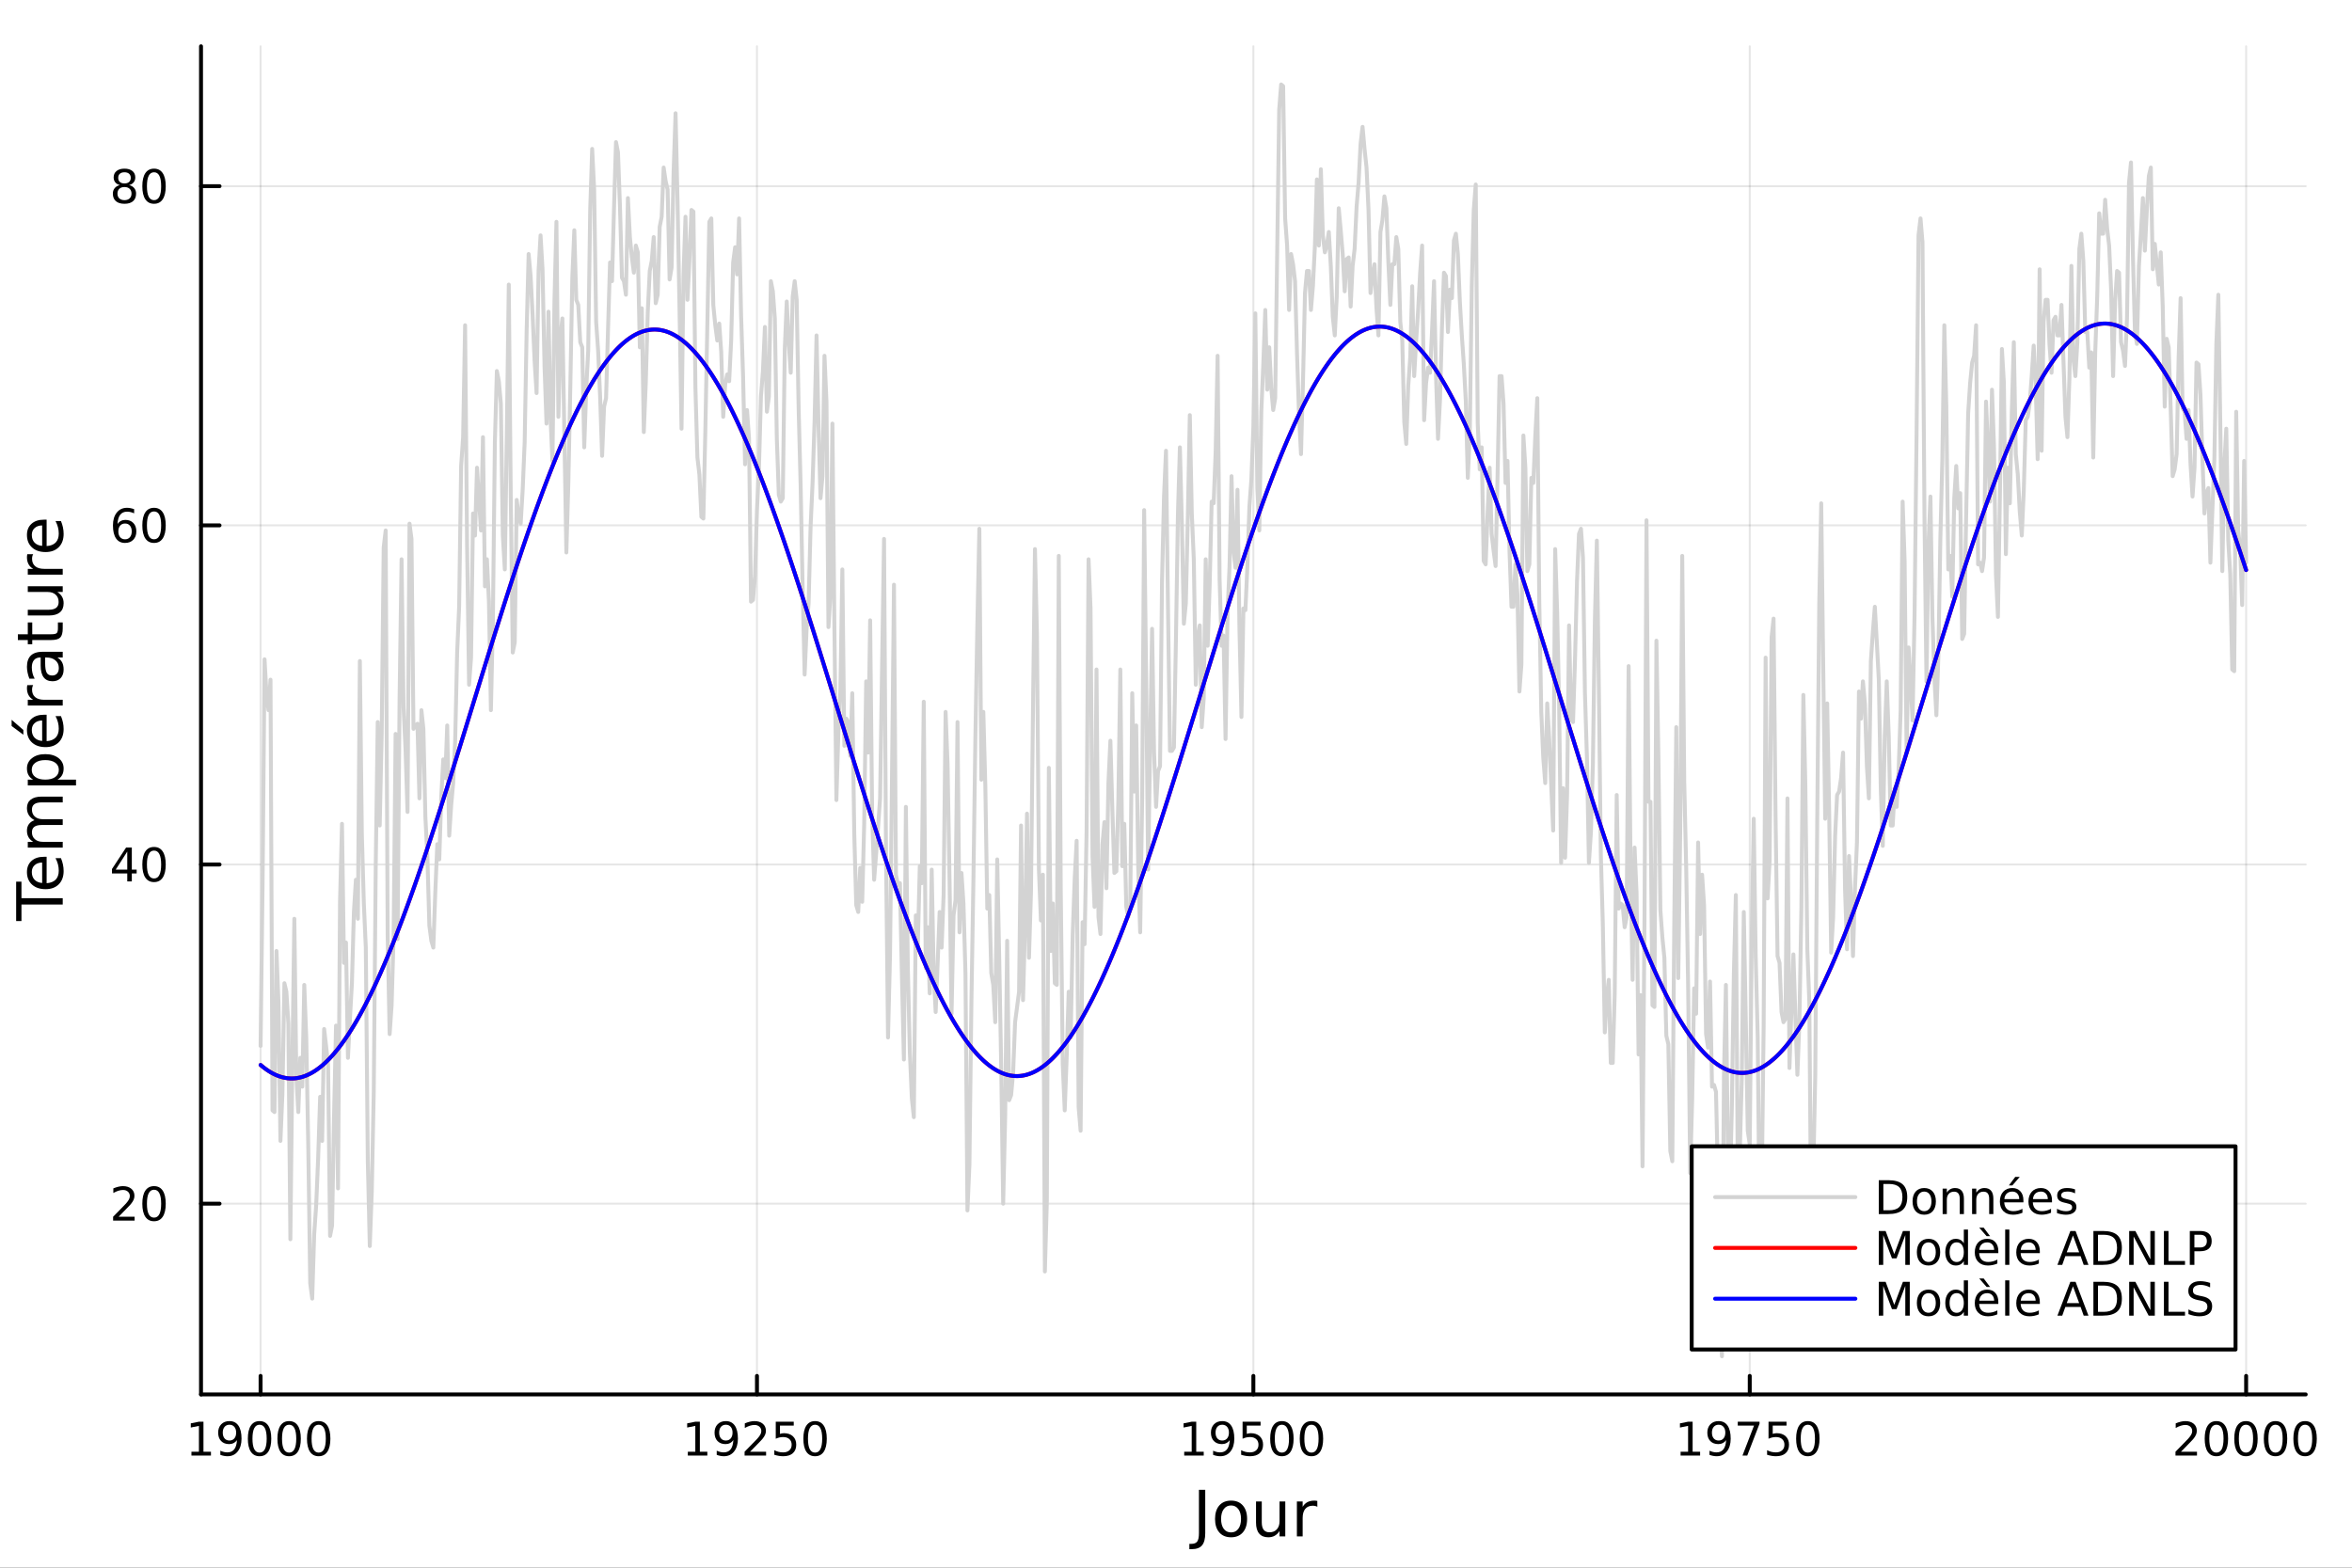 <svg xmlns="http://www.w3.org/2000/svg" xmlns:xlink="http://www.w3.org/1999/xlink" width="600" height="400" viewBox="0 0 2400 1600">
<rect x="0" y="0" width="2400" height="1600" fill="#333333" stroke="none"/>
<defs>
  <clipPath id="clip640">
    <rect x="0" y="0" width="2400" height="1600"></rect>
  </clipPath>
</defs>
<path clip-path="url(#clip640)" d="M0 1600 L2400 1600 L2400 0 L0 0  Z" fill="#ffffff" fill-rule="evenodd" fill-opacity="1"></path>
<defs>
  <clipPath id="clip641">
    <rect x="480" y="0" width="1681" height="1600"></rect>
  </clipPath>
</defs>
<path clip-path="url(#clip640)" d="M205.121 1423.18 L2352.76 1423.18 L2352.76 47.244 L205.121 47.244  Z" fill="#ffffff" fill-rule="evenodd" fill-opacity="1"></path>
<defs>
  <clipPath id="clip642">
    <rect x="205" y="47" width="2149" height="1377"></rect>
  </clipPath>
</defs>
<polyline clip-path="url(#clip642)" style="stroke:#000000; stroke-linecap:round; stroke-linejoin:round; stroke-width:2; stroke-opacity:0.1; fill:none" points="265.903,1423.18 265.903,47.244 "></polyline>
<polyline clip-path="url(#clip642)" style="stroke:#000000; stroke-linecap:round; stroke-linejoin:round; stroke-width:2; stroke-opacity:0.1; fill:none" points="772.421,1423.18 772.421,47.244 "></polyline>
<polyline clip-path="url(#clip642)" style="stroke:#000000; stroke-linecap:round; stroke-linejoin:round; stroke-width:2; stroke-opacity:0.1; fill:none" points="1278.94,1423.18 1278.94,47.244 "></polyline>
<polyline clip-path="url(#clip642)" style="stroke:#000000; stroke-linecap:round; stroke-linejoin:round; stroke-width:2; stroke-opacity:0.1; fill:none" points="1785.46,1423.18 1785.46,47.244 "></polyline>
<polyline clip-path="url(#clip642)" style="stroke:#000000; stroke-linecap:round; stroke-linejoin:round; stroke-width:2; stroke-opacity:0.1; fill:none" points="2291.97,1423.18 2291.97,47.244 "></polyline>
<polyline clip-path="url(#clip640)" style="stroke:#000000; stroke-linecap:round; stroke-linejoin:round; stroke-width:4; stroke-opacity:1; fill:none" points="205.121,1423.18 2352.76,1423.18 "></polyline>
<polyline clip-path="url(#clip640)" style="stroke:#000000; stroke-linecap:round; stroke-linejoin:round; stroke-width:4; stroke-opacity:1; fill:none" points="265.903,1423.18 265.903,1404.28 "></polyline>
<polyline clip-path="url(#clip640)" style="stroke:#000000; stroke-linecap:round; stroke-linejoin:round; stroke-width:4; stroke-opacity:1; fill:none" points="772.421,1423.18 772.421,1404.28 "></polyline>
<polyline clip-path="url(#clip640)" style="stroke:#000000; stroke-linecap:round; stroke-linejoin:round; stroke-width:4; stroke-opacity:1; fill:none" points="1278.94,1423.18 1278.94,1404.28 "></polyline>
<polyline clip-path="url(#clip640)" style="stroke:#000000; stroke-linecap:round; stroke-linejoin:round; stroke-width:4; stroke-opacity:1; fill:none" points="1785.46,1423.18 1785.46,1404.28 "></polyline>
<polyline clip-path="url(#clip640)" style="stroke:#000000; stroke-linecap:round; stroke-linejoin:round; stroke-width:4; stroke-opacity:1; fill:none" points="2291.97,1423.18 2291.97,1404.28 "></polyline>
<path clip-path="url(#clip640)" d="M195.348 1481.64 L202.987 1481.64 L202.987 1455.28 L194.677 1456.95 L194.677 1452.69 L202.94 1451.02 L207.616 1451.02 L207.616 1481.64 L215.255 1481.64 L215.255 1485.58 L195.348 1485.58 L195.348 1481.64 Z" fill="#000000" fill-rule="nonzero" fill-opacity="1"></path><path clip-path="url(#clip640)" d="M224.839 1484.86 L224.839 1480.6 Q226.598 1481.44 228.403 1481.88 Q230.209 1482.32 231.945 1482.32 Q236.575 1482.32 239.005 1479.21 Q241.459 1476.09 241.806 1469.75 Q240.463 1471.74 238.403 1472.8 Q236.343 1473.87 233.843 1473.87 Q228.658 1473.87 225.626 1470.74 Q222.616 1467.59 222.616 1462.15 Q222.616 1456.83 225.764 1453.61 Q228.913 1450.39 234.144 1450.39 Q240.139 1450.39 243.287 1455 Q246.459 1459.58 246.459 1468.33 Q246.459 1476.51 242.57 1481.39 Q238.704 1486.25 232.153 1486.25 Q230.394 1486.25 228.588 1485.9 Q226.783 1485.56 224.839 1484.86 M234.144 1470.21 Q237.292 1470.21 239.121 1468.06 Q240.973 1465.9 240.973 1462.15 Q240.973 1458.43 239.121 1456.27 Q237.292 1454.1 234.144 1454.1 Q230.996 1454.1 229.144 1456.27 Q227.315 1458.43 227.315 1462.15 Q227.315 1465.9 229.144 1468.06 Q230.996 1470.21 234.144 1470.21 Z" fill="#000000" fill-rule="nonzero" fill-opacity="1"></path><path clip-path="url(#clip640)" d="M264.861 1454.1 Q261.25 1454.1 259.422 1457.66 Q257.616 1461.2 257.616 1468.33 Q257.616 1475.44 259.422 1479.01 Q261.25 1482.55 264.861 1482.55 Q268.496 1482.55 270.301 1479.01 Q272.13 1475.44 272.13 1468.33 Q272.13 1461.2 270.301 1457.66 Q268.496 1454.1 264.861 1454.1 M264.861 1450.39 Q270.672 1450.39 273.727 1455 Q276.806 1459.58 276.806 1468.33 Q276.806 1477.06 273.727 1481.67 Q270.672 1486.25 264.861 1486.25 Q259.051 1486.25 255.973 1481.67 Q252.917 1477.06 252.917 1468.33 Q252.917 1459.58 255.973 1455 Q259.051 1450.39 264.861 1450.39 Z" fill="#000000" fill-rule="nonzero" fill-opacity="1"></path><path clip-path="url(#clip640)" d="M295.023 1454.1 Q291.412 1454.1 289.584 1457.66 Q287.778 1461.2 287.778 1468.33 Q287.778 1475.44 289.584 1479.01 Q291.412 1482.55 295.023 1482.55 Q298.658 1482.55 300.463 1479.01 Q302.292 1475.44 302.292 1468.33 Q302.292 1461.2 300.463 1457.66 Q298.658 1454.1 295.023 1454.1 M295.023 1450.39 Q300.833 1450.39 303.889 1455 Q306.968 1459.58 306.968 1468.33 Q306.968 1477.06 303.889 1481.67 Q300.833 1486.25 295.023 1486.25 Q289.213 1486.25 286.134 1481.67 Q283.079 1477.06 283.079 1468.33 Q283.079 1459.58 286.134 1455 Q289.213 1450.39 295.023 1450.39 Z" fill="#000000" fill-rule="nonzero" fill-opacity="1"></path><path clip-path="url(#clip640)" d="M325.185 1454.1 Q321.574 1454.1 319.745 1457.66 Q317.94 1461.2 317.94 1468.33 Q317.94 1475.44 319.745 1479.01 Q321.574 1482.55 325.185 1482.55 Q328.819 1482.55 330.625 1479.01 Q332.454 1475.44 332.454 1468.33 Q332.454 1461.2 330.625 1457.66 Q328.819 1454.1 325.185 1454.1 M325.185 1450.39 Q330.995 1450.39 334.051 1455 Q337.13 1459.58 337.13 1468.33 Q337.13 1477.06 334.051 1481.67 Q330.995 1486.25 325.185 1486.25 Q319.375 1486.25 316.296 1481.67 Q313.241 1477.06 313.241 1468.33 Q313.241 1459.58 316.296 1455 Q319.375 1450.39 325.185 1450.39 Z" fill="#000000" fill-rule="nonzero" fill-opacity="1"></path><path clip-path="url(#clip640)" d="M701.866 1481.64 L709.504 1481.64 L709.504 1455.28 L701.194 1456.95 L701.194 1452.69 L709.458 1451.02 L714.134 1451.02 L714.134 1481.64 L721.773 1481.64 L721.773 1485.58 L701.866 1485.58 L701.866 1481.64 Z" fill="#000000" fill-rule="nonzero" fill-opacity="1"></path><path clip-path="url(#clip640)" d="M731.356 1484.86 L731.356 1480.6 Q733.115 1481.44 734.921 1481.88 Q736.727 1482.32 738.463 1482.32 Q743.092 1482.32 745.523 1479.21 Q747.976 1476.09 748.324 1469.75 Q746.981 1471.74 744.921 1472.8 Q742.861 1473.87 740.361 1473.87 Q735.176 1473.87 732.143 1470.74 Q729.134 1467.59 729.134 1462.15 Q729.134 1456.83 732.282 1453.61 Q735.43 1450.39 740.662 1450.39 Q746.657 1450.39 749.805 1455 Q752.976 1459.58 752.976 1468.33 Q752.976 1476.51 749.088 1481.39 Q745.222 1486.25 738.671 1486.25 Q736.912 1486.25 735.106 1485.9 Q733.301 1485.56 731.356 1484.86 M740.662 1470.21 Q743.81 1470.21 745.639 1468.06 Q747.49 1465.9 747.49 1462.15 Q747.49 1458.43 745.639 1456.27 Q743.81 1454.1 740.662 1454.1 Q737.514 1454.1 735.662 1456.27 Q733.833 1458.43 733.833 1462.15 Q733.833 1465.9 735.662 1468.06 Q737.514 1470.21 740.662 1470.21 Z" fill="#000000" fill-rule="nonzero" fill-opacity="1"></path><path clip-path="url(#clip640)" d="M765.407 1481.64 L781.726 1481.64 L781.726 1485.58 L759.782 1485.58 L759.782 1481.64 Q762.444 1478.89 767.027 1474.26 Q771.634 1469.61 772.814 1468.27 Q775.06 1465.74 775.939 1464.01 Q776.842 1462.25 776.842 1460.56 Q776.842 1457.8 774.898 1456.07 Q772.976 1454.33 769.874 1454.33 Q767.675 1454.33 765.222 1455.09 Q762.791 1455.86 760.013 1457.41 L760.013 1452.69 Q762.837 1451.55 765.291 1450.97 Q767.745 1450.39 769.782 1450.39 Q775.152 1450.39 778.347 1453.08 Q781.541 1455.77 781.541 1460.26 Q781.541 1462.39 780.731 1464.31 Q779.944 1466.2 777.837 1468.8 Q777.259 1469.47 774.157 1472.69 Q771.055 1475.88 765.407 1481.64 Z" fill="#000000" fill-rule="nonzero" fill-opacity="1"></path><path clip-path="url(#clip640)" d="M791.587 1451.02 L809.944 1451.02 L809.944 1454.96 L795.87 1454.96 L795.87 1463.43 Q796.888 1463.08 797.907 1462.92 Q798.925 1462.73 799.944 1462.73 Q805.731 1462.73 809.11 1465.9 Q812.49 1469.08 812.49 1474.49 Q812.49 1480.07 809.018 1483.17 Q805.546 1486.25 799.226 1486.25 Q797.05 1486.25 794.782 1485.88 Q792.536 1485.51 790.129 1484.77 L790.129 1480.07 Q792.212 1481.2 794.435 1481.76 Q796.657 1482.32 799.134 1482.32 Q803.138 1482.32 805.476 1480.21 Q807.814 1478.1 807.814 1474.49 Q807.814 1470.88 805.476 1468.77 Q803.138 1466.67 799.134 1466.67 Q797.259 1466.67 795.384 1467.08 Q793.532 1467.5 791.587 1468.38 L791.587 1451.02 Z" fill="#000000" fill-rule="nonzero" fill-opacity="1"></path><path clip-path="url(#clip640)" d="M831.703 1454.1 Q828.092 1454.1 826.263 1457.66 Q824.458 1461.2 824.458 1468.33 Q824.458 1475.44 826.263 1479.01 Q828.092 1482.55 831.703 1482.55 Q835.337 1482.55 837.143 1479.01 Q838.971 1475.44 838.971 1468.33 Q838.971 1461.2 837.143 1457.66 Q835.337 1454.1 831.703 1454.1 M831.703 1450.39 Q837.513 1450.39 840.569 1455 Q843.647 1459.58 843.647 1468.33 Q843.647 1477.06 840.569 1481.67 Q837.513 1486.25 831.703 1486.25 Q825.893 1486.25 822.814 1481.67 Q819.758 1477.06 819.758 1468.33 Q819.758 1459.58 822.814 1455 Q825.893 1450.39 831.703 1450.39 Z" fill="#000000" fill-rule="nonzero" fill-opacity="1"></path><path clip-path="url(#clip640)" d="M1208.38 1481.64 L1216.02 1481.64 L1216.02 1455.28 L1207.71 1456.95 L1207.71 1452.69 L1215.98 1451.02 L1220.65 1451.02 L1220.65 1481.64 L1228.29 1481.64 L1228.29 1485.58 L1208.38 1485.58 L1208.38 1481.64 Z" fill="#000000" fill-rule="nonzero" fill-opacity="1"></path><path clip-path="url(#clip640)" d="M1237.87 1484.86 L1237.87 1480.6 Q1239.63 1481.44 1241.44 1481.88 Q1243.24 1482.32 1244.98 1482.32 Q1249.61 1482.32 1252.04 1479.21 Q1254.49 1476.09 1254.84 1469.75 Q1253.5 1471.74 1251.44 1472.8 Q1249.38 1473.87 1246.88 1473.87 Q1241.69 1473.87 1238.66 1470.74 Q1235.65 1467.59 1235.65 1462.15 Q1235.65 1456.83 1238.8 1453.61 Q1241.95 1450.39 1247.18 1450.39 Q1253.17 1450.39 1256.32 1455 Q1259.49 1459.58 1259.49 1468.33 Q1259.49 1476.51 1255.61 1481.39 Q1251.74 1486.25 1245.19 1486.25 Q1243.43 1486.25 1241.62 1485.9 Q1239.82 1485.56 1237.87 1484.86 M1247.18 1470.21 Q1250.33 1470.21 1252.16 1468.06 Q1254.01 1465.9 1254.01 1462.15 Q1254.01 1458.43 1252.16 1456.27 Q1250.33 1454.1 1247.18 1454.1 Q1244.03 1454.1 1242.18 1456.27 Q1240.35 1458.43 1240.35 1462.15 Q1240.35 1465.9 1242.18 1468.06 Q1244.03 1470.21 1247.18 1470.21 Z" fill="#000000" fill-rule="nonzero" fill-opacity="1"></path><path clip-path="url(#clip640)" d="M1267.94 1451.02 L1286.3 1451.02 L1286.3 1454.96 L1272.23 1454.96 L1272.23 1463.43 Q1273.24 1463.08 1274.26 1462.92 Q1275.28 1462.73 1276.3 1462.73 Q1282.09 1462.73 1285.47 1465.9 Q1288.85 1469.08 1288.85 1474.49 Q1288.85 1480.07 1285.37 1483.17 Q1281.9 1486.25 1275.58 1486.25 Q1273.41 1486.25 1271.14 1485.88 Q1268.89 1485.51 1266.48 1484.77 L1266.48 1480.07 Q1268.57 1481.2 1270.79 1481.76 Q1273.01 1482.32 1275.49 1482.32 Q1279.49 1482.32 1281.83 1480.21 Q1284.17 1478.1 1284.17 1474.49 Q1284.17 1470.88 1281.83 1468.77 Q1279.49 1466.67 1275.49 1466.67 Q1273.61 1466.67 1271.74 1467.08 Q1269.89 1467.5 1267.94 1468.38 L1267.94 1451.02 Z" fill="#000000" fill-rule="nonzero" fill-opacity="1"></path><path clip-path="url(#clip640)" d="M1308.06 1454.1 Q1304.45 1454.1 1302.62 1457.66 Q1300.81 1461.2 1300.81 1468.33 Q1300.81 1475.44 1302.62 1479.01 Q1304.45 1482.55 1308.06 1482.55 Q1311.69 1482.55 1313.5 1479.01 Q1315.33 1475.44 1315.33 1468.33 Q1315.33 1461.2 1313.5 1457.66 Q1311.69 1454.1 1308.06 1454.1 M1308.06 1450.39 Q1313.87 1450.39 1316.92 1455 Q1320 1459.58 1320 1468.33 Q1320 1477.06 1316.92 1481.67 Q1313.87 1486.25 1308.06 1486.25 Q1302.25 1486.25 1299.17 1481.67 Q1296.11 1477.06 1296.11 1468.33 Q1296.11 1459.58 1299.17 1455 Q1302.25 1450.39 1308.06 1450.39 Z" fill="#000000" fill-rule="nonzero" fill-opacity="1"></path><path clip-path="url(#clip640)" d="M1338.22 1454.1 Q1334.61 1454.1 1332.78 1457.66 Q1330.98 1461.2 1330.98 1468.33 Q1330.98 1475.44 1332.78 1479.01 Q1334.61 1482.55 1338.22 1482.55 Q1341.85 1482.55 1343.66 1479.01 Q1345.49 1475.44 1345.49 1468.33 Q1345.49 1461.2 1343.66 1457.66 Q1341.85 1454.1 1338.22 1454.1 M1338.22 1450.39 Q1344.03 1450.39 1347.09 1455 Q1350.16 1459.58 1350.16 1468.33 Q1350.16 1477.06 1347.09 1481.67 Q1344.03 1486.25 1338.22 1486.25 Q1332.41 1486.25 1329.33 1481.67 Q1326.28 1477.06 1326.28 1468.33 Q1326.28 1459.58 1329.33 1455 Q1332.41 1450.39 1338.22 1450.39 Z" fill="#000000" fill-rule="nonzero" fill-opacity="1"></path><path clip-path="url(#clip640)" d="M1714.9 1481.64 L1722.54 1481.64 L1722.54 1455.28 L1714.23 1456.95 L1714.23 1452.69 L1722.49 1451.02 L1727.17 1451.02 L1727.17 1481.64 L1734.81 1481.64 L1734.81 1485.58 L1714.9 1485.58 L1714.9 1481.64 Z" fill="#000000" fill-rule="nonzero" fill-opacity="1"></path><path clip-path="url(#clip640)" d="M1744.39 1484.86 L1744.39 1480.6 Q1746.15 1481.44 1747.96 1481.88 Q1749.76 1482.32 1751.5 1482.32 Q1756.13 1482.32 1758.56 1479.21 Q1761.01 1476.09 1761.36 1469.75 Q1760.02 1471.74 1757.96 1472.8 Q1755.9 1473.87 1753.4 1473.87 Q1748.21 1473.87 1745.18 1470.74 Q1742.17 1467.59 1742.17 1462.15 Q1742.17 1456.83 1745.32 1453.61 Q1748.47 1450.39 1753.7 1450.39 Q1759.69 1450.39 1762.84 1455 Q1766.01 1459.58 1766.01 1468.33 Q1766.01 1476.51 1762.12 1481.39 Q1758.26 1486.25 1751.71 1486.25 Q1749.95 1486.25 1748.14 1485.9 Q1746.34 1485.56 1744.39 1484.86 M1753.7 1470.21 Q1756.85 1470.21 1758.67 1468.06 Q1760.53 1465.9 1760.53 1462.15 Q1760.53 1458.43 1758.67 1456.27 Q1756.85 1454.1 1753.7 1454.1 Q1750.55 1454.1 1748.7 1456.27 Q1746.87 1458.43 1746.87 1462.15 Q1746.87 1465.9 1748.7 1468.06 Q1750.55 1470.21 1753.7 1470.21 Z" fill="#000000" fill-rule="nonzero" fill-opacity="1"></path><path clip-path="url(#clip640)" d="M1773.23 1451.02 L1795.46 1451.02 L1795.46 1453.01 L1782.91 1485.58 L1778.03 1485.58 L1789.83 1454.96 L1773.23 1454.96 L1773.23 1451.02 Z" fill="#000000" fill-rule="nonzero" fill-opacity="1"></path><path clip-path="url(#clip640)" d="M1804.62 1451.02 L1822.98 1451.02 L1822.98 1454.96 L1808.91 1454.96 L1808.91 1463.43 Q1809.92 1463.08 1810.94 1462.92 Q1811.96 1462.73 1812.98 1462.73 Q1818.77 1462.73 1822.15 1465.9 Q1825.53 1469.08 1825.53 1474.49 Q1825.53 1480.07 1822.05 1483.17 Q1818.58 1486.25 1812.26 1486.25 Q1810.09 1486.25 1807.82 1485.88 Q1805.57 1485.51 1803.16 1484.77 L1803.16 1480.07 Q1805.25 1481.2 1807.47 1481.76 Q1809.69 1482.32 1812.17 1482.32 Q1816.17 1482.32 1818.51 1480.21 Q1820.85 1478.1 1820.85 1474.49 Q1820.85 1470.88 1818.51 1468.77 Q1816.17 1466.67 1812.17 1466.67 Q1810.29 1466.67 1808.42 1467.08 Q1806.57 1467.5 1804.62 1468.38 L1804.62 1451.02 Z" fill="#000000" fill-rule="nonzero" fill-opacity="1"></path><path clip-path="url(#clip640)" d="M1844.74 1454.1 Q1841.13 1454.1 1839.3 1457.66 Q1837.49 1461.2 1837.49 1468.33 Q1837.49 1475.44 1839.3 1479.01 Q1841.13 1482.55 1844.74 1482.55 Q1848.37 1482.55 1850.18 1479.01 Q1852.01 1475.44 1852.01 1468.33 Q1852.01 1461.2 1850.18 1457.66 Q1848.37 1454.1 1844.74 1454.1 M1844.74 1450.39 Q1850.55 1450.39 1853.6 1455 Q1856.68 1459.58 1856.68 1468.33 Q1856.68 1477.06 1853.6 1481.67 Q1850.55 1486.25 1844.74 1486.25 Q1838.93 1486.25 1835.85 1481.67 Q1832.79 1477.06 1832.79 1468.33 Q1832.79 1459.58 1835.85 1455 Q1838.93 1450.39 1844.74 1450.39 Z" fill="#000000" fill-rule="nonzero" fill-opacity="1"></path><path clip-path="url(#clip640)" d="M2225.5 1481.64 L2241.82 1481.64 L2241.82 1485.58 L2219.88 1485.58 L2219.88 1481.64 Q2222.54 1478.89 2227.12 1474.26 Q2231.73 1469.61 2232.91 1468.27 Q2235.16 1465.74 2236.04 1464.01 Q2236.94 1462.25 2236.94 1460.56 Q2236.94 1457.8 2234.99 1456.07 Q2233.07 1454.33 2229.97 1454.33 Q2227.77 1454.33 2225.32 1455.09 Q2222.89 1455.86 2220.11 1457.41 L2220.11 1452.69 Q2222.93 1451.55 2225.39 1450.97 Q2227.84 1450.39 2229.88 1450.39 Q2235.25 1450.39 2238.44 1453.08 Q2241.64 1455.77 2241.64 1460.26 Q2241.64 1462.39 2240.83 1464.31 Q2240.04 1466.2 2237.93 1468.8 Q2237.36 1469.47 2234.25 1472.69 Q2231.15 1475.88 2225.5 1481.64 Z" fill="#000000" fill-rule="nonzero" fill-opacity="1"></path><path clip-path="url(#clip640)" d="M2261.64 1454.1 Q2258.03 1454.1 2256.2 1457.66 Q2254.39 1461.2 2254.39 1468.33 Q2254.39 1475.44 2256.2 1479.01 Q2258.03 1482.55 2261.64 1482.55 Q2265.27 1482.55 2267.08 1479.01 Q2268.91 1475.44 2268.91 1468.33 Q2268.91 1461.2 2267.08 1457.66 Q2265.27 1454.1 2261.64 1454.1 M2261.64 1450.39 Q2267.45 1450.39 2270.5 1455 Q2273.58 1459.58 2273.58 1468.33 Q2273.58 1477.06 2270.5 1481.67 Q2267.45 1486.25 2261.64 1486.25 Q2255.83 1486.25 2252.75 1481.67 Q2249.69 1477.06 2249.69 1468.33 Q2249.69 1459.58 2252.75 1455 Q2255.83 1450.39 2261.64 1450.39 Z" fill="#000000" fill-rule="nonzero" fill-opacity="1"></path><path clip-path="url(#clip640)" d="M2291.8 1454.1 Q2288.19 1454.1 2286.36 1457.66 Q2284.55 1461.2 2284.55 1468.33 Q2284.55 1475.44 2286.36 1479.01 Q2288.19 1482.55 2291.8 1482.55 Q2295.43 1482.55 2297.24 1479.01 Q2299.07 1475.44 2299.07 1468.33 Q2299.07 1461.2 2297.24 1457.66 Q2295.43 1454.1 2291.8 1454.1 M2291.8 1450.39 Q2297.61 1450.39 2300.67 1455 Q2303.74 1459.58 2303.74 1468.33 Q2303.74 1477.06 2300.67 1481.67 Q2297.61 1486.25 2291.8 1486.25 Q2285.99 1486.25 2282.91 1481.67 Q2279.86 1477.06 2279.86 1468.33 Q2279.86 1459.58 2282.91 1455 Q2285.99 1450.39 2291.8 1450.39 Z" fill="#000000" fill-rule="nonzero" fill-opacity="1"></path><path clip-path="url(#clip640)" d="M2321.96 1454.1 Q2318.35 1454.1 2316.52 1457.66 Q2314.72 1461.2 2314.72 1468.33 Q2314.72 1475.44 2316.52 1479.01 Q2318.35 1482.55 2321.96 1482.55 Q2325.6 1482.55 2327.4 1479.01 Q2329.23 1475.44 2329.23 1468.33 Q2329.23 1461.2 2327.4 1457.66 Q2325.6 1454.1 2321.96 1454.1 M2321.96 1450.39 Q2327.77 1450.39 2330.83 1455 Q2333.91 1459.58 2333.91 1468.33 Q2333.91 1477.06 2330.83 1481.67 Q2327.77 1486.25 2321.96 1486.25 Q2316.15 1486.25 2313.07 1481.67 Q2310.02 1477.06 2310.02 1468.33 Q2310.02 1459.58 2313.07 1455 Q2316.15 1450.39 2321.96 1450.39 Z" fill="#000000" fill-rule="nonzero" fill-opacity="1"></path><path clip-path="url(#clip640)" d="M2352.12 1454.1 Q2348.51 1454.1 2346.68 1457.66 Q2344.88 1461.2 2344.88 1468.33 Q2344.88 1475.44 2346.68 1479.01 Q2348.51 1482.55 2352.12 1482.55 Q2355.76 1482.55 2357.56 1479.01 Q2359.39 1475.44 2359.39 1468.33 Q2359.39 1461.2 2357.56 1457.66 Q2355.76 1454.1 2352.12 1454.1 M2352.12 1450.39 Q2357.93 1450.39 2360.99 1455 Q2364.07 1459.58 2364.07 1468.33 Q2364.07 1477.06 2360.99 1481.67 Q2357.93 1486.25 2352.12 1486.25 Q2346.31 1486.25 2343.24 1481.67 Q2340.18 1477.06 2340.18 1468.33 Q2340.18 1459.58 2343.24 1455 Q2346.31 1450.39 2352.12 1450.39 Z" fill="#000000" fill-rule="nonzero" fill-opacity="1"></path><path clip-path="url(#clip640)" d="M1223.41 1520.52 L1229.84 1520.52 L1229.84 1564.73 Q1229.84 1573.33 1226.56 1577.21 Q1223.32 1581.09 1216.09 1581.09 L1213.64 1581.09 L1213.64 1575.68 L1215.65 1575.68 Q1219.91 1575.68 1221.66 1573.3 Q1223.41 1570.91 1223.41 1564.73 L1223.41 1520.52 Z" fill="#000000" fill-rule="nonzero" fill-opacity="1"></path><path clip-path="url(#clip640)" d="M1256.2 1536.5 Q1251.49 1536.5 1248.75 1540.19 Q1246.01 1543.85 1246.01 1550.25 Q1246.01 1556.65 1248.72 1560.34 Q1251.45 1564 1256.2 1564 Q1260.88 1564 1263.61 1560.31 Q1266.35 1556.62 1266.35 1550.25 Q1266.35 1543.92 1263.61 1540.23 Q1260.88 1536.5 1256.2 1536.5 M1256.2 1531.54 Q1263.84 1531.54 1268.2 1536.5 Q1272.56 1541.47 1272.56 1550.25 Q1272.56 1559 1268.2 1564 Q1263.84 1568.97 1256.2 1568.97 Q1248.53 1568.97 1244.17 1564 Q1239.84 1559 1239.84 1550.25 Q1239.84 1541.47 1244.17 1536.5 Q1248.53 1531.54 1256.2 1531.54 Z" fill="#000000" fill-rule="nonzero" fill-opacity="1"></path><path clip-path="url(#clip640)" d="M1281.66 1553.98 L1281.66 1532.4 L1287.52 1532.4 L1287.52 1553.75 Q1287.52 1558.81 1289.49 1561.36 Q1291.46 1563.87 1295.41 1563.87 Q1300.15 1563.87 1302.89 1560.85 Q1305.66 1557.83 1305.66 1552.61 L1305.66 1532.4 L1311.51 1532.4 L1311.51 1568.04 L1305.66 1568.04 L1305.66 1562.57 Q1303.53 1565.82 1300.69 1567.41 Q1297.89 1568.97 1294.17 1568.97 Q1288.03 1568.97 1284.84 1565.15 Q1281.66 1561.33 1281.66 1553.98 M1296.4 1531.54 L1296.4 1531.54 Z" fill="#000000" fill-rule="nonzero" fill-opacity="1"></path><path clip-path="url(#clip640)" d="M1344.23 1537.87 Q1343.25 1537.3 1342.07 1537.04 Q1340.92 1536.76 1339.52 1536.76 Q1334.56 1536.76 1331.89 1540 Q1329.24 1543.22 1329.24 1549.27 L1329.24 1568.04 L1323.36 1568.04 L1323.36 1532.4 L1329.24 1532.4 L1329.24 1537.93 Q1331.09 1534.69 1334.05 1533.13 Q1337.01 1531.54 1341.24 1531.54 Q1341.85 1531.54 1342.58 1531.63 Q1343.31 1531.7 1344.2 1531.85 L1344.23 1537.87 Z" fill="#000000" fill-rule="nonzero" fill-opacity="1"></path><polyline clip-path="url(#clip642)" style="stroke:#000000; stroke-linecap:round; stroke-linejoin:round; stroke-width:2; stroke-opacity:0.1; fill:none" points="205.121,1228.47 2352.76,1228.47 "></polyline>
<polyline clip-path="url(#clip642)" style="stroke:#000000; stroke-linecap:round; stroke-linejoin:round; stroke-width:2; stroke-opacity:0.1; fill:none" points="205.121,882.325 2352.76,882.325 "></polyline>
<polyline clip-path="url(#clip642)" style="stroke:#000000; stroke-linecap:round; stroke-linejoin:round; stroke-width:2; stroke-opacity:0.1; fill:none" points="205.121,536.177 2352.76,536.177 "></polyline>
<polyline clip-path="url(#clip642)" style="stroke:#000000; stroke-linecap:round; stroke-linejoin:round; stroke-width:2; stroke-opacity:0.1; fill:none" points="205.121,190.03 2352.76,190.03 "></polyline>
<polyline clip-path="url(#clip640)" style="stroke:#000000; stroke-linecap:round; stroke-linejoin:round; stroke-width:4; stroke-opacity:1; fill:none" points="205.121,1423.18 205.121,47.244 "></polyline>
<polyline clip-path="url(#clip640)" style="stroke:#000000; stroke-linecap:round; stroke-linejoin:round; stroke-width:4; stroke-opacity:1; fill:none" points="205.121,1228.47 224.019,1228.47 "></polyline>
<polyline clip-path="url(#clip640)" style="stroke:#000000; stroke-linecap:round; stroke-linejoin:round; stroke-width:4; stroke-opacity:1; fill:none" points="205.121,882.325 224.019,882.325 "></polyline>
<polyline clip-path="url(#clip640)" style="stroke:#000000; stroke-linecap:round; stroke-linejoin:round; stroke-width:4; stroke-opacity:1; fill:none" points="205.121,536.177 224.019,536.177 "></polyline>
<polyline clip-path="url(#clip640)" style="stroke:#000000; stroke-linecap:round; stroke-linejoin:round; stroke-width:4; stroke-opacity:1; fill:none" points="205.121,190.03 224.019,190.03 "></polyline>
<path clip-path="url(#clip640)" d="M121.043 1241.82 L137.362 1241.82 L137.362 1245.75 L115.418 1245.75 L115.418 1241.82 Q118.08 1239.06 122.663 1234.43 Q127.269 1229.78 128.45 1228.44 Q130.695 1225.91 131.575 1224.18 Q132.478 1222.42 132.478 1220.73 Q132.478 1217.97 130.533 1216.24 Q128.612 1214.5 125.51 1214.5 Q123.311 1214.5 120.857 1215.27 Q118.427 1216.03 115.649 1217.58 L115.649 1212.86 Q118.473 1211.72 120.927 1211.15 Q123.38 1210.57 125.418 1210.57 Q130.788 1210.57 133.982 1213.25 Q137.177 1215.94 137.177 1220.43 Q137.177 1222.56 136.367 1224.48 Q135.579 1226.38 133.473 1228.97 Q132.894 1229.64 129.792 1232.86 Q126.691 1236.05 121.043 1241.82 Z" fill="#000000" fill-rule="nonzero" fill-opacity="1"></path><path clip-path="url(#clip640)" d="M157.177 1214.27 Q153.566 1214.27 151.737 1217.84 Q149.931 1221.38 149.931 1228.51 Q149.931 1235.61 151.737 1239.18 Q153.566 1242.72 157.177 1242.72 Q160.811 1242.72 162.616 1239.18 Q164.445 1235.61 164.445 1228.51 Q164.445 1221.38 162.616 1217.84 Q160.811 1214.27 157.177 1214.27 M157.177 1210.57 Q162.987 1210.57 166.042 1215.17 Q169.121 1219.76 169.121 1228.51 Q169.121 1237.23 166.042 1241.84 Q162.987 1246.42 157.177 1246.42 Q151.366 1246.42 148.288 1241.84 Q145.232 1237.23 145.232 1228.51 Q145.232 1219.76 148.288 1215.17 Q151.366 1210.57 157.177 1210.57 Z" fill="#000000" fill-rule="nonzero" fill-opacity="1"></path><path clip-path="url(#clip640)" d="M129.862 869.119 L118.056 887.568 L129.862 887.568 L129.862 869.119 M128.635 865.045 L134.515 865.045 L134.515 887.568 L139.445 887.568 L139.445 891.456 L134.515 891.456 L134.515 899.605 L129.862 899.605 L129.862 891.456 L114.26 891.456 L114.26 886.943 L128.635 865.045 Z" fill="#000000" fill-rule="nonzero" fill-opacity="1"></path><path clip-path="url(#clip640)" d="M157.177 868.123 Q153.566 868.123 151.737 871.688 Q149.931 875.23 149.931 882.359 Q149.931 889.466 151.737 893.031 Q153.566 896.572 157.177 896.572 Q160.811 896.572 162.616 893.031 Q164.445 889.466 164.445 882.359 Q164.445 875.23 162.616 871.688 Q160.811 868.123 157.177 868.123 M157.177 864.42 Q162.987 864.42 166.042 869.026 Q169.121 873.609 169.121 882.359 Q169.121 891.086 166.042 895.693 Q162.987 900.276 157.177 900.276 Q151.366 900.276 148.288 895.693 Q145.232 891.086 145.232 882.359 Q145.232 873.609 148.288 869.026 Q151.366 864.42 157.177 864.42 Z" fill="#000000" fill-rule="nonzero" fill-opacity="1"></path><path clip-path="url(#clip640)" d="M127.593 534.314 Q124.445 534.314 122.593 536.467 Q120.765 538.619 120.765 542.369 Q120.765 546.096 122.593 548.272 Q124.445 550.425 127.593 550.425 Q130.742 550.425 132.57 548.272 Q134.422 546.096 134.422 542.369 Q134.422 538.619 132.57 536.467 Q130.742 534.314 127.593 534.314 M136.876 519.661 L136.876 523.92 Q135.117 523.087 133.311 522.647 Q131.529 522.207 129.769 522.207 Q125.14 522.207 122.686 525.332 Q120.255 528.457 119.908 534.777 Q121.274 532.763 123.334 531.698 Q125.394 530.61 127.871 530.61 Q133.08 530.61 136.089 533.781 Q139.121 536.93 139.121 542.369 Q139.121 547.693 135.973 550.911 Q132.825 554.129 127.593 554.129 Q121.598 554.129 118.427 549.545 Q115.256 544.939 115.256 536.212 Q115.256 528.018 119.144 523.156 Q123.033 518.272 129.584 518.272 Q131.343 518.272 133.126 518.619 Q134.931 518.967 136.876 519.661 Z" fill="#000000" fill-rule="nonzero" fill-opacity="1"></path><path clip-path="url(#clip640)" d="M157.177 521.976 Q153.566 521.976 151.737 525.541 Q149.931 529.082 149.931 536.212 Q149.931 543.318 151.737 546.883 Q153.566 550.425 157.177 550.425 Q160.811 550.425 162.616 546.883 Q164.445 543.318 164.445 536.212 Q164.445 529.082 162.616 525.541 Q160.811 521.976 157.177 521.976 M157.177 518.272 Q162.987 518.272 166.042 522.879 Q169.121 527.462 169.121 536.212 Q169.121 544.939 166.042 549.545 Q162.987 554.129 157.177 554.129 Q151.366 554.129 148.288 549.545 Q145.232 544.939 145.232 536.212 Q145.232 527.462 148.288 522.879 Q151.366 518.272 157.177 518.272 Z" fill="#000000" fill-rule="nonzero" fill-opacity="1"></path><path clip-path="url(#clip640)" d="M127.015 190.898 Q123.681 190.898 121.76 192.68 Q119.862 194.463 119.862 197.588 Q119.862 200.713 121.76 202.495 Q123.681 204.277 127.015 204.277 Q130.348 204.277 132.269 202.495 Q134.191 200.69 134.191 197.588 Q134.191 194.463 132.269 192.68 Q130.371 190.898 127.015 190.898 M122.339 188.907 Q119.33 188.166 117.64 186.106 Q115.973 184.046 115.973 181.083 Q115.973 176.94 118.913 174.532 Q121.876 172.125 127.015 172.125 Q132.177 172.125 135.117 174.532 Q138.056 176.94 138.056 181.083 Q138.056 184.046 136.367 186.106 Q134.7 188.166 131.714 188.907 Q135.093 189.694 136.968 191.986 Q138.867 194.278 138.867 197.588 Q138.867 202.611 135.788 205.296 Q132.732 207.981 127.015 207.981 Q121.297 207.981 118.218 205.296 Q115.163 202.611 115.163 197.588 Q115.163 194.278 117.061 191.986 Q118.959 189.694 122.339 188.907 M120.626 181.523 Q120.626 184.208 122.293 185.713 Q123.982 187.217 127.015 187.217 Q130.024 187.217 131.714 185.713 Q133.427 184.208 133.427 181.523 Q133.427 178.838 131.714 177.333 Q130.024 175.829 127.015 175.829 Q123.982 175.829 122.293 177.333 Q120.626 178.838 120.626 181.523 Z" fill="#000000" fill-rule="nonzero" fill-opacity="1"></path><path clip-path="url(#clip640)" d="M157.177 175.829 Q153.566 175.829 151.737 179.393 Q149.931 182.935 149.931 190.065 Q149.931 197.171 151.737 200.736 Q153.566 204.277 157.177 204.277 Q160.811 204.277 162.616 200.736 Q164.445 197.171 164.445 190.065 Q164.445 182.935 162.616 179.393 Q160.811 175.829 157.177 175.829 M157.177 172.125 Q162.987 172.125 166.042 176.731 Q169.121 181.315 169.121 190.065 Q169.121 198.791 166.042 203.398 Q162.987 207.981 157.177 207.981 Q151.366 207.981 148.288 203.398 Q145.232 198.791 145.232 190.065 Q145.232 181.315 148.288 176.731 Q151.366 172.125 157.177 172.125 Z" fill="#000000" fill-rule="nonzero" fill-opacity="1"></path><path clip-path="url(#clip640)" d="M16.484 940.029 L16.484 899.829 L21.895 899.829 L21.895 916.698 L64.004 916.698 L64.004 923.159 L21.895 923.159 L21.895 940.029 L16.484 940.029 Z" fill="#000000" fill-rule="nonzero" fill-opacity="1"></path><path clip-path="url(#clip640)" d="M44.716 874.462 L47.581 874.462 L47.581 901.389 Q53.628 901.007 56.811 897.76 Q59.962 894.482 59.962 888.657 Q59.962 885.284 59.134 882.132 Q58.307 878.95 56.652 875.83 L62.19 875.83 Q63.527 878.981 64.227 882.292 Q64.927 885.602 64.927 889.007 Q64.927 897.537 59.962 902.535 Q54.997 907.5 46.53 907.5 Q37.777 907.5 32.653 902.789 Q27.497 898.047 27.497 890.026 Q27.497 882.833 32.144 878.663 Q36.759 874.462 44.716 874.462 M42.997 880.318 Q38.191 880.382 35.327 883.024 Q32.462 885.634 32.462 889.962 Q32.462 894.864 35.231 897.824 Q38 900.752 43.029 901.198 L42.997 880.318 Z" fill="#000000" fill-rule="nonzero" fill-opacity="1"></path><path clip-path="url(#clip640)" d="M35.199 837.095 Q31.253 834.899 29.375 831.843 Q27.497 828.788 27.497 824.65 Q27.497 819.08 31.412 816.056 Q35.295 813.033 42.488 813.033 L64.004 813.033 L64.004 818.921 L42.679 818.921 Q37.555 818.921 35.072 820.735 Q32.589 822.549 32.589 826.273 Q32.589 830.825 35.613 833.467 Q38.637 836.108 43.857 836.108 L64.004 836.108 L64.004 841.997 L42.679 841.997 Q37.523 841.997 35.072 843.811 Q32.589 845.625 32.589 849.413 Q32.589 853.901 35.645 856.542 Q38.669 859.184 43.857 859.184 L64.004 859.184 L64.004 865.072 L28.356 865.072 L28.356 859.184 L33.894 859.184 Q30.616 857.179 29.056 854.378 Q27.497 851.577 27.497 847.726 Q27.497 843.843 29.47 841.137 Q31.444 838.4 35.199 837.095 Z" fill="#000000" fill-rule="nonzero" fill-opacity="1"></path><path clip-path="url(#clip640)" d="M58.657 795.686 L77.563 795.686 L77.563 801.574 L28.356 801.574 L28.356 795.686 L33.767 795.686 Q30.584 793.84 29.056 791.039 Q27.497 788.206 27.497 784.292 Q27.497 777.799 32.653 773.756 Q37.809 769.682 46.212 769.682 Q54.615 769.682 59.771 773.756 Q64.927 777.799 64.927 784.292 Q64.927 788.206 63.399 791.039 Q61.84 793.84 58.657 795.686 M46.212 775.762 Q39.751 775.762 36.09 778.435 Q32.398 781.077 32.398 785.724 Q32.398 790.371 36.09 793.044 Q39.751 795.686 46.212 795.686 Q52.673 795.686 56.365 793.044 Q60.026 790.371 60.026 785.724 Q60.026 781.077 56.365 778.435 Q52.673 775.762 46.212 775.762 Z" fill="#000000" fill-rule="nonzero" fill-opacity="1"></path><path clip-path="url(#clip640)" d="M44.716 729.483 L47.581 729.483 L47.581 756.41 Q53.628 756.028 56.811 752.781 Q59.962 749.503 59.962 743.678 Q59.962 740.305 59.134 737.154 Q58.307 733.971 56.652 730.851 L62.19 730.851 Q63.527 734.002 64.227 737.313 Q64.927 740.623 64.927 744.028 Q64.927 752.559 59.962 757.556 Q54.997 762.521 46.53 762.521 Q37.777 762.521 32.653 757.81 Q27.497 753.068 27.497 745.047 Q27.497 737.854 32.144 733.684 Q36.759 729.483 44.716 729.483 M42.997 735.339 Q38.191 735.403 35.327 738.045 Q32.462 740.655 32.462 744.983 Q32.462 749.885 35.231 752.845 Q38 755.773 43.029 756.219 L42.997 735.339 M11.869 740.973 L11.869 734.639 L23.837 745.015 L23.837 749.885 L11.869 740.973 Z" fill="#000000" fill-rule="nonzero" fill-opacity="1"></path><path clip-path="url(#clip640)" d="M33.831 699.214 Q33.258 700.201 33.003 701.378 Q32.717 702.524 32.717 703.925 Q32.717 708.89 35.963 711.563 Q39.178 714.205 45.225 714.205 L64.004 714.205 L64.004 720.093 L28.356 720.093 L28.356 714.205 L33.894 714.205 Q30.648 712.359 29.088 709.399 Q27.497 706.439 27.497 702.206 Q27.497 701.601 27.592 700.869 Q27.656 700.137 27.815 699.246 L33.831 699.214 Z" fill="#000000" fill-rule="nonzero" fill-opacity="1"></path><path clip-path="url(#clip640)" d="M46.085 676.87 Q46.085 683.968 47.708 686.705 Q49.331 689.443 53.246 689.443 Q56.365 689.443 58.211 687.406 Q60.026 685.337 60.026 681.804 Q60.026 676.934 56.588 674.006 Q53.119 671.046 47.39 671.046 L46.085 671.046 L46.085 676.87 M43.666 665.189 L64.004 665.189 L64.004 671.046 L58.593 671.046 Q61.84 673.051 63.399 676.043 Q64.927 679.035 64.927 683.363 Q64.927 688.838 61.872 692.084 Q58.784 695.299 53.628 695.299 Q47.612 695.299 44.557 691.289 Q41.501 687.246 41.501 679.257 L41.501 671.046 L40.928 671.046 Q36.886 671.046 34.69 673.719 Q32.462 676.361 32.462 681.167 Q32.462 684.223 33.194 687.119 Q33.926 690.015 35.39 692.689 L29.98 692.689 Q28.738 689.474 28.133 686.451 Q27.497 683.427 27.497 680.562 Q27.497 672.828 31.507 669.009 Q35.518 665.189 43.666 665.189 Z" fill="#000000" fill-rule="nonzero" fill-opacity="1"></path><path clip-path="url(#clip640)" d="M18.235 647.333 L28.356 647.333 L28.356 635.27 L32.908 635.27 L32.908 647.333 L52.259 647.333 Q56.62 647.333 57.861 646.156 Q59.103 644.946 59.103 641.286 L59.103 635.27 L64.004 635.27 L64.004 641.286 Q64.004 648.065 61.49 650.644 Q58.943 653.222 52.259 653.222 L32.908 653.222 L32.908 657.519 L28.356 657.519 L28.356 653.222 L18.235 653.222 L18.235 647.333 Z" fill="#000000" fill-rule="nonzero" fill-opacity="1"></path><path clip-path="url(#clip640)" d="M49.936 628.173 L28.356 628.173 L28.356 622.316 L49.713 622.316 Q54.774 622.316 57.32 620.343 Q59.835 618.369 59.835 614.423 Q59.835 609.68 56.811 606.943 Q53.787 604.174 48.567 604.174 L28.356 604.174 L28.356 598.317 L64.004 598.317 L64.004 604.174 L58.53 604.174 Q61.776 606.306 63.368 609.139 Q64.927 611.94 64.927 615.664 Q64.927 621.807 61.108 624.99 Q57.288 628.173 49.936 628.173 M27.497 613.436 L27.497 613.436 Z" fill="#000000" fill-rule="nonzero" fill-opacity="1"></path><path clip-path="url(#clip640)" d="M33.831 565.598 Q33.258 566.584 33.003 567.762 Q32.717 568.908 32.717 570.308 Q32.717 575.274 35.963 577.947 Q39.178 580.589 45.225 580.589 L64.004 580.589 L64.004 586.477 L28.356 586.477 L28.356 580.589 L33.894 580.589 Q30.648 578.743 29.088 575.783 Q27.497 572.823 27.497 568.59 Q27.497 567.985 27.592 567.253 Q27.656 566.521 27.815 565.63 L33.831 565.598 Z" fill="#000000" fill-rule="nonzero" fill-opacity="1"></path><path clip-path="url(#clip640)" d="M44.716 530.395 L47.581 530.395 L47.581 557.322 Q53.628 556.94 56.811 553.694 Q59.962 550.416 59.962 544.591 Q59.962 541.217 59.134 538.066 Q58.307 534.883 56.652 531.764 L62.19 531.764 Q63.527 534.915 64.227 538.225 Q64.927 541.535 64.927 544.941 Q64.927 553.471 59.962 558.468 Q54.997 563.433 46.53 563.433 Q37.777 563.433 32.653 558.723 Q27.497 553.98 27.497 545.96 Q27.497 538.766 32.144 534.597 Q36.759 530.395 44.716 530.395 M42.997 536.252 Q38.191 536.315 35.327 538.957 Q32.462 541.567 32.462 545.896 Q32.462 550.797 35.231 553.758 Q38 556.686 43.029 557.131 L42.997 536.252 Z" fill="#000000" fill-rule="nonzero" fill-opacity="1"></path><polyline clip-path="url(#clip642)" style="stroke:#d3d3d3; stroke-linecap:round; stroke-linejoin:round; stroke-width:4; stroke-opacity:1; fill:none" points="265.903,1067.51 267.929,903.093 269.955,672.905 271.981,709.251 274.007,724.828 276.033,693.674 278.06,1133.28 280.086,1135.01 282.112,970.592 284.138,1022.51 286.164,1164.43 288.19,1115.97 290.216,1003.48 292.242,1012.13 294.268,1045.01 296.294,1264.82 298.32,1084.82 300.346,937.708 302.372,1098.67 304.398,1135.01 306.425,1079.63 308.451,1109.05 310.477,1005.21 312.503,1058.86 314.529,1167.9 316.555,1309.82 318.581,1325.39 320.607,1259.63 322.633,1230.2 324.659,1181.74 326.685,1119.44 328.711,1164.43 330.737,1050.21 332.763,1067.51 334.789,1086.55 336.816,1261.36 338.842,1250.97 340.868,1138.47 342.894,1046.74 344.92,1212.9 346.946,920.401 348.972,840.787 350.998,982.707 353.024,961.938 355.05,1079.63 357.076,1039.82 359.102,1003.48 361.128,930.785 363.154,897.901 365.181,937.708 367.207,674.636 369.233,851.171 371.259,922.132 373.285,967.131 375.311,1185.2 377.337,1271.74 379.363,1216.36 381.389,1114.24 383.415,882.325 385.441,736.943 387.467,842.518 389.493,749.058 391.519,558.677 393.546,541.369 395.572,955.016 397.598,1055.4 399.624,1025.98 401.65,955.016 403.676,749.058 405.702,958.477 407.728,712.712 409.754,570.792 411.78,721.366 413.806,764.634 415.832,828.672 417.858,534.447 419.884,550.023 421.911,743.866 423.937,740.404 425.963,738.673 427.989,814.826 430.015,724.828 432.041,743.866 434.067,833.864 436.093,873.671 438.119,944.631 440.145,960.208 442.171,967.131 444.197,910.016 446.223,861.556 448.249,877.132 450.276,813.095 452.302,775.019 454.328,794.057 456.354,740.404 458.38,852.902 460.406,821.749 462.432,799.249 464.458,755.981 466.484,665.982 468.51,619.253 470.536,475.601 472.562,446.179 474.588,331.95 476.614,556.946 478.641,698.866 480.667,671.175 482.693,524.062 484.719,546.562 486.745,477.332 488.771,510.216 490.797,541.369 492.823,446.179 494.849,598.484 496.875,570.792 498.901,614.06 500.927,724.828 502.953,633.098 504.979,451.371 507.006,378.68 509.032,389.065 511.058,411.564 513.084,546.562 515.11,581.176 517.136,444.448 519.162,290.413 521.188,506.755 523.214,665.982 525.24,655.598 527.266,510.216 529.292,527.524 531.318,534.447 533.344,499.832 535.37,451.371 537.397,337.143 539.423,259.259 541.449,281.759 543.475,321.566 545.501,368.296 547.527,401.18 549.553,276.567 551.579,240.221 553.605,274.836 555.631,373.488 557.657,432.333 559.683,318.104 561.709,425.41 563.735,470.409 565.762,307.72 567.788,226.375 569.814,425.41 571.84,344.065 573.866,325.027 575.892,444.448 577.918,563.869 579.944,492.909 581.97,394.257 583.996,283.49 586.022,235.029 588.048,305.989 590.074,311.181 592.1,349.258 594.127,354.45 596.153,456.563 598.179,397.718 600.205,357.911 602.231,214.26 604.257,151.954 606.283,193.491 608.309,328.489 610.335,357.911 612.361,404.641 614.387,465.217 616.413,415.026 618.439,406.372 620.465,335.412 622.492,267.913 624.518,286.951 626.544,212.529 628.57,145.031 630.596,155.415 632.622,210.799 634.648,283.49 636.674,286.951 638.7,300.797 640.726,202.145 642.752,241.952 644.778,262.721 646.804,278.297 648.83,250.606 650.857,257.529 652.883,354.45 654.909,314.643 656.935,440.987 658.961,390.795 660.987,318.104 663.013,276.567 665.039,266.182 667.065,241.952 669.091,309.451 671.117,300.797 673.143,231.568 675.169,221.183 677.195,170.992 679.222,184.838 681.248,193.491 683.274,285.22 685.3,273.105 687.326,176.184 689.352,115.608 691.378,205.607 693.404,316.374 695.43,437.525 697.456,280.028 699.482,221.183 701.508,305.989 703.534,264.452 705.56,214.26 707.587,215.991 709.613,395.988 711.639,466.948 713.665,484.255 715.691,527.524 717.717,529.254 719.743,439.256 721.769,331.95 723.795,226.375 725.821,222.914 727.847,311.181 729.873,331.95 731.899,347.527 733.925,330.22 735.951,359.642 737.978,425.41 740.004,392.526 742.03,382.142 744.056,389.065 746.082,347.527 748.108,267.913 750.134,252.336 752.16,280.028 754.186,222.914 756.212,321.566 758.238,383.872 760.264,473.871 762.29,418.487 764.316,447.91 766.343,614.06 768.369,612.33 770.395,588.099 772.421,520.601 774.447,477.332 776.473,404.641 778.499,378.68 780.525,333.681 782.551,420.218 784.577,404.641 786.603,286.951 788.629,297.336 790.655,325.027 792.681,447.91 794.708,505.024 796.734,511.947 798.76,508.485 800.786,356.181 802.812,307.72 804.838,349.258 806.864,380.411 808.89,302.528 810.916,286.951 812.942,305.989 814.968,418.487 816.994,496.37 819.02,600.214 821.046,688.482 823.073,641.752 825.099,615.791 827.125,537.908 829.151,492.909 831.177,430.602 833.203,342.335 835.229,434.064 837.255,508.485 839.281,485.986 841.307,363.104 843.333,409.833 845.359,640.021 847.385,607.137 849.411,432.333 851.438,640.021 853.464,816.557 855.49,747.327 857.516,705.789 859.542,581.176 861.568,761.173 863.594,733.481 865.62,736.943 867.646,771.557 869.672,707.52 871.698,851.171 873.724,923.862 875.75,930.785 877.776,885.786 879.803,920.401 881.829,840.787 883.855,695.405 885.881,768.096 887.907,633.098 889.933,830.402 891.959,897.901 893.985,871.94 896.011,844.248 898.037,814.826 900.063,681.559 902.089,550.023 904.115,873.671 906.141,1058.86 908.168,975.784 910.194,794.057 912.22,596.753 914.246,892.709 916.272,903.093 918.298,901.363 920.324,996.553 922.35,1081.36 924.376,823.48 926.402,989.63 928.428,1074.44 930.454,1121.17 932.48,1140.2 934.506,934.247 936.532,965.4 938.559,884.055 940.585,901.363 942.611,716.174 944.637,987.9 946.663,946.362 948.689,1013.86 950.715,887.517 952.741,993.092 954.767,1032.9 956.793,982.707 958.819,930.785 960.845,967.131 962.871,913.478 964.897,726.558 966.924,780.211 968.95,899.632 970.976,1034.63 973.002,934.247 975.028,918.67 977.054,736.943 979.08,951.554 981.106,890.978 983.132,922.132 985.158,993.092 987.184,1235.39 989.21,1188.67 991.236,1022.51 993.262,899.632 995.289,752.519 997.315,636.56 999.341,539.639 1001.37,795.788 1003.39,726.558 1005.42,800.98 1007.44,927.324 1009.47,913.478 1011.5,993.092 1013.52,1005.21 1015.55,1043.28 1017.58,877.132 1019.6,977.515 1021.63,1088.28 1023.65,1228.47 1025.68,1140.2 1027.71,960.208 1029.73,1122.9 1031.76,1117.7 1033.78,1095.21 1035.81,1043.28 1037.84,1027.71 1039.86,1012.13 1041.89,842.518 1043.91,1020.78 1045.94,946.362 1047.97,830.402 1049.99,977.515 1052.02,910.016 1054.04,726.558 1056.07,560.408 1058.1,646.944 1060.12,887.517 1062.15,939.439 1064.17,892.709 1066.2,1297.7 1068.23,1225.01 1070.25,783.673 1072.28,970.592 1074.31,922.132 1076.33,1003.48 1078.36,1005.21 1080.38,567.33 1082.41,908.286 1084.44,1086.55 1086.46,1133.28 1088.49,1077.9 1090.51,1012.13 1092.54,1058.86 1094.57,955.016 1096.59,897.901 1098.62,858.094 1100.64,1129.82 1102.67,1154.05 1104.7,941.17 1106.72,963.669 1108.75,849.441 1110.77,570.792 1112.8,620.983 1114.83,873.671 1116.85,925.593 1118.88,683.29 1120.9,935.977 1122.93,953.285 1124.96,861.556 1126.98,839.056 1129.01,906.555 1131.04,799.249 1133.06,755.981 1135.09,826.941 1137.11,890.978 1139.14,889.248 1141.17,816.557 1143.19,683.29 1145.22,884.055 1147.24,840.787 1149.27,925.593 1151.3,935.977 1153.32,925.593 1155.35,707.52 1157.37,807.903 1159.4,740.404 1161.43,884.055 1163.45,951.554 1165.48,814.826 1167.5,520.601 1169.53,690.213 1171.56,887.517 1173.58,762.904 1175.61,641.752 1177.63,768.096 1179.66,823.48 1181.69,787.134 1183.71,781.942 1185.74,593.292 1187.77,506.755 1189.79,460.025 1191.82,619.253 1193.84,766.365 1195.87,766.365 1197.9,762.904 1199.92,653.867 1201.95,525.793 1203.97,456.563 1206,534.447 1208.03,636.56 1210.05,615.791 1212.08,527.524 1214.1,423.679 1216.13,524.062 1218.16,570.792 1220.18,698.866 1222.21,650.406 1224.23,638.291 1226.26,742.135 1228.29,712.712 1230.31,570.792 1232.34,659.06 1234.36,596.753 1236.39,511.947 1238.42,513.678 1240.44,461.756 1242.47,363.104 1244.5,591.561 1246.52,659.06 1248.55,648.675 1250.57,754.25 1252.6,626.176 1254.63,577.715 1256.65,485.986 1258.68,562.138 1260.7,579.446 1262.73,499.832 1264.76,641.752 1266.78,731.75 1268.81,620.983 1270.83,622.714 1272.86,577.715 1274.89,517.139 1276.91,489.447 1278.94,435.795 1280.96,319.835 1282.99,498.101 1285.02,541.369 1287.04,420.218 1289.07,371.757 1291.09,316.374 1293.12,397.718 1295.15,354.45 1297.17,395.988 1299.2,418.487 1301.23,406.372 1303.25,257.529 1305.28,112.147 1307.3,86.186 1309.33,87.916 1311.36,222.914 1313.38,250.606 1315.41,316.374 1317.43,259.259 1319.46,269.644 1321.49,286.951 1323.51,361.373 1325.54,423.679 1327.56,463.486 1329.59,389.065 1331.62,299.066 1333.64,276.567 1335.67,276.567 1337.69,316.374 1339.72,292.143 1341.75,250.606 1343.77,183.107 1345.8,250.606 1347.82,172.723 1349.85,240.221 1351.88,257.529 1353.9,250.606 1355.93,236.76 1357.96,271.375 1359.98,323.297 1362.01,342.335 1364.03,302.528 1366.06,212.529 1368.09,235.029 1370.11,259.259 1372.14,297.336 1374.16,264.452 1376.19,262.721 1378.22,312.912 1380.24,271.375 1382.27,254.067 1384.29,210.799 1386.32,186.568 1388.35,146.761 1390.37,129.454 1392.4,151.954 1394.42,170.992 1396.45,214.26 1398.48,299.066 1400.5,281.759 1402.53,269.644 1404.55,314.643 1406.58,342.335 1408.61,236.76 1410.63,224.645 1412.66,200.414 1414.69,212.529 1416.71,267.913 1418.74,311.181 1420.76,269.644 1422.79,269.644 1424.82,241.952 1426.84,254.067 1428.87,328.489 1430.89,347.527 1432.92,430.602 1434.95,453.102 1436.97,394.257 1439,364.834 1441.02,292.143 1443.05,383.872 1445.08,347.527 1447.1,316.374 1449.13,278.297 1451.15,250.606 1453.18,428.872 1455.21,390.795 1457.23,375.219 1459.26,380.411 1461.28,337.143 1463.31,286.951 1465.34,383.872 1467.36,447.91 1469.39,408.103 1471.42,333.681 1473.44,278.297 1475.47,281.759 1477.49,338.873 1479.52,295.605 1481.55,304.259 1483.57,245.413 1485.6,238.491 1487.62,259.259 1489.65,307.72 1491.68,342.335 1493.7,371.757 1495.73,409.833 1497.75,487.717 1499.78,444.448 1501.81,292.143 1503.83,214.26 1505.86,188.299 1507.88,432.333 1509.91,479.063 1511.94,456.563 1513.96,572.523 1515.99,575.984 1518.01,522.331 1520.04,477.332 1522.07,544.831 1524.09,562.138 1526.12,577.715 1528.15,484.255 1530.17,383.872 1532.2,383.872 1534.22,411.564 1536.25,492.909 1538.28,470.409 1540.3,562.138 1542.33,619.253 1544.35,619.253 1546.38,575.984 1548.41,607.137 1550.43,705.789 1552.46,678.098 1554.48,444.448 1556.51,477.332 1558.54,582.907 1560.56,575.984 1562.59,487.717 1564.61,492.909 1566.64,444.448 1568.67,406.372 1570.69,614.06 1572.72,726.558 1574.74,773.288 1576.77,799.249 1578.8,717.905 1580.82,754.25 1582.85,800.98 1584.88,847.71 1586.9,560.408 1588.93,624.445 1590.95,719.635 1592.98,880.594 1595.01,804.441 1597.03,875.402 1599.06,811.364 1601.08,638.291 1603.11,733.481 1605.14,736.943 1607.16,672.905 1609.19,593.292 1611.21,544.831 1613.24,539.639 1615.27,569.061 1617.29,707.52 1619.32,773.288 1621.34,880.594 1623.37,849.441 1625.4,780.211 1627.42,633.098 1629.45,551.754 1631.47,702.328 1633.5,871.94 1635.53,942.9 1637.55,1053.67 1639.58,1017.32 1641.61,1000.01 1643.63,1084.82 1645.66,1084.82 1647.68,1013.86 1649.71,811.364 1651.74,927.324 1653.76,922.132 1655.79,923.862 1657.81,946.362 1659.84,935.977 1661.87,679.828 1663.89,889.248 1665.92,1000.01 1667.94,865.017 1669.97,911.747 1672,1076.17 1674.02,1015.59 1676.05,1190.4 1678.07,935.977 1680.1,530.985 1682.13,818.287 1684.15,818.287 1686.18,1025.98 1688.2,1027.71 1690.23,653.867 1692.26,773.288 1694.28,929.054 1696.31,956.746 1698.34,977.515 1700.36,1057.13 1702.39,1065.78 1704.41,1174.82 1706.44,1185.2 1708.47,937.708 1710.49,742.135 1712.52,998.284 1714.54,845.979 1716.57,567.33 1718.6,797.518 1720.62,885.786 1722.65,1010.4 1724.67,1197.32 1726.7,1122.9 1728.73,1008.67 1730.75,1034.63 1732.78,859.825 1734.8,953.285 1736.83,892.709 1738.86,923.862 1740.88,1055.4 1742.91,1069.24 1744.93,1001.75 1746.96,1109.05 1748.99,1107.32 1751.01,1114.24 1753.04,1204.24 1755.07,1330.59 1757.09,1384.24 1759.12,1098.67 1761.14,1005.21 1763.17,1180.01 1765.2,1216.36 1767.22,1128.09 1769.25,993.092 1771.27,913.478 1773.3,1205.97 1775.33,1174.82 1777.35,1100.4 1779.38,930.785 1781.4,1039.82 1783.43,1154.05 1785.46,1167.9 1787.48,958.477 1789.51,835.595 1791.53,975.784 1793.56,1057.13 1795.59,1261.36 1797.61,1219.82 1799.64,1046.74 1801.66,671.175 1803.69,916.939 1805.72,878.863 1807.74,650.406 1809.77,631.368 1811.8,833.864 1813.82,975.784 1815.85,982.707 1817.87,1032.9 1819.9,1043.28 1821.93,1039.82 1823.95,814.826 1825.98,1090.01 1828,1031.17 1830.03,974.054 1832.06,1038.09 1834.08,1096.94 1836.11,1043.28 1838.13,927.324 1840.16,709.251 1842.19,800.98 1844.21,968.861 1846.24,1022.51 1848.26,1270.01 1850.29,1195.59 1852.32,1096.94 1854.34,833.864 1856.37,615.791 1858.39,513.678 1860.42,679.828 1862.45,835.595 1864.47,717.905 1866.5,828.672 1868.53,972.323 1870.55,935.977 1872.58,852.902 1874.6,811.364 1876.63,807.903 1878.66,794.057 1880.68,768.096 1882.71,908.286 1884.73,968.861 1886.76,873.671 1888.79,916.939 1890.81,975.784 1892.84,906.555 1894.86,859.825 1896.89,705.789 1898.92,733.481 1900.94,695.405 1902.97,717.905 1904.99,781.942 1907.02,814.826 1909.05,674.636 1911.07,645.214 1913.1,619.253 1915.12,655.598 1917.15,693.674 1919.18,806.172 1921.2,863.286 1923.23,750.789 1925.25,695.405 1927.28,750.789 1929.31,842.518 1931.33,842.518 1933.36,804.441 1935.39,823.48 1937.41,785.403 1939.44,724.828 1941.46,511.947 1943.49,572.523 1945.52,768.096 1947.54,660.79 1949.57,695.405 1951.59,735.212 1953.62,627.906 1955.65,446.179 1957.67,240.221 1959.7,222.914 1961.72,247.144 1963.75,529.254 1965.78,695.405 1967.8,556.946 1969.83,506.755 1971.85,629.637 1973.88,691.944 1975.91,730.02 1977.93,669.444 1979.96,550.023 1981.98,468.679 1984.01,331.95 1986.04,415.026 1988.06,581.176 1990.09,567.33 1992.12,608.868 1994.14,508.485 1996.17,475.601 1998.19,518.87 2000.22,503.293 2002.25,652.137 2004.27,646.944 2006.3,525.793 2008.32,421.949 2010.35,390.795 2012.38,370.027 2014.4,363.104 2016.43,331.95 2018.45,575.984 2020.48,574.253 2022.51,582.907 2024.53,569.061 2026.56,409.833 2028.58,460.025 2030.61,511.947 2032.64,397.718 2034.66,454.833 2036.69,586.369 2038.71,629.637 2040.74,505.024 2042.77,356.181 2044.79,390.795 2046.82,565.6 2048.85,477.332 2050.87,513.678 2052.9,418.487 2054.92,349.258 2056.95,463.486 2058.98,484.255 2061,522.331 2063.03,546.562 2065.05,501.563 2067.08,428.872 2069.11,425.41 2071.13,411.564 2073.16,383.872 2075.18,352.719 2077.21,390.795 2079.24,468.679 2081.26,274.836 2083.29,460.025 2085.31,328.489 2087.34,305.989 2089.37,305.989 2091.39,352.719 2093.42,380.411 2095.44,326.758 2097.47,323.297 2099.5,342.335 2101.52,342.335 2103.55,311.181 2105.58,368.296 2107.6,425.41 2109.63,446.179 2111.65,385.603 2113.68,271.375 2115.71,366.565 2117.73,383.872 2119.76,349.258 2121.78,254.067 2123.81,238.491 2125.84,266.182 2127.86,338.873 2129.89,338.873 2131.91,375.219 2133.94,359.642 2135.97,466.948 2137.99,359.642 2140.02,302.528 2142.04,217.722 2144.07,238.491 2146.1,238.491 2148.12,203.876 2150.15,233.298 2152.17,250.606 2154.2,295.605 2156.23,383.872 2158.25,307.72 2160.28,276.567 2162.31,278.297 2164.33,349.258 2166.36,357.911 2168.38,373.488 2170.41,325.027 2172.44,186.568 2174.46,165.8 2176.49,262.721 2178.51,338.873 2180.54,350.988 2182.57,271.375 2184.59,238.491 2186.62,202.145 2188.64,255.798 2190.67,214.26 2192.7,179.645 2194.72,170.992 2196.75,274.836 2198.77,248.875 2200.8,269.644 2202.83,290.413 2204.85,257.529 2206.88,312.912 2208.9,415.026 2210.93,345.796 2212.96,354.45 2214.98,416.756 2217.01,485.986 2219.04,479.063 2221.06,463.486 2223.09,364.834 2225.11,304.259 2227.14,416.756 2229.17,420.218 2231.19,447.91 2233.22,418.487 2235.24,473.871 2237.27,506.755 2239.3,477.332 2241.32,370.027 2243.35,371.757 2245.37,402.911 2247.4,468.679 2249.43,524.062 2251.45,503.293 2253.48,498.101 2255.5,574.253 2257.53,520.601 2259.56,468.679 2261.58,350.988 2263.61,300.797 2265.63,434.064 2267.66,582.907 2269.69,475.601 2271.71,437.525 2273.74,551.754 2275.77,586.369 2277.79,683.29 2279.82,685.021 2281.84,420.218 2283.87,541.369 2285.9,560.408 2287.92,617.522 2289.95,470.409 2291.97,574.253 "></polyline>
<polyline clip-path="url(#clip642)" style="stroke:#ff0000; stroke-linecap:round; stroke-linejoin:round; stroke-width:4; stroke-opacity:1; fill:none" points="265.903,1086.91 267.929,1088.61 269.955,1090.19 271.981,1091.67 274.007,1093.03 276.033,1094.28 278.06,1095.43 280.086,1096.46 282.112,1097.37 284.138,1098.18 286.164,1098.88 288.19,1099.46 290.216,1099.93 292.242,1100.29 294.268,1100.53 296.294,1100.66 298.32,1100.68 300.346,1100.59 302.372,1100.38 304.398,1100.06 306.425,1099.62 308.451,1099.08 310.477,1098.42 312.503,1097.65 314.529,1096.77 316.555,1095.77 318.581,1094.67 320.607,1093.45 322.633,1092.12 324.659,1090.68 326.685,1089.13 328.711,1087.48 330.737,1085.71 332.763,1083.83 334.789,1081.85 336.816,1079.76 338.842,1077.56 340.868,1075.26 342.894,1072.85 344.92,1070.33 346.946,1067.72 348.972,1064.99 350.998,1062.17 353.024,1059.24 355.05,1056.22 357.076,1053.09 359.102,1049.87 361.128,1046.54 363.154,1043.13 365.181,1039.61 367.207,1036 369.233,1032.29 371.259,1028.5 373.285,1024.61 375.311,1020.63 377.337,1016.56 379.363,1012.4 381.389,1008.16 383.415,1003.83 385.441,999.415 387.467,994.918 389.493,990.339 391.519,985.68 393.546,980.942 395.572,976.127 397.598,971.235 399.624,966.268 401.65,961.229 403.676,956.117 405.702,950.936 407.728,945.685 409.754,940.368 411.78,934.984 413.806,929.537 415.832,924.028 417.858,918.457 419.884,912.828 421.911,907.141 423.937,901.398 425.963,895.601 427.989,889.752 430.015,883.852 432.041,877.904 434.067,871.908 436.093,865.867 438.119,859.782 440.145,853.656 442.171,847.489 444.197,841.285 446.223,835.044 448.249,828.769 450.276,822.461 452.302,816.122 454.328,809.754 456.354,803.36 458.38,796.94 460.406,790.498 462.432,784.034 464.458,777.55 466.484,771.049 468.51,764.533 470.536,758.003 472.562,751.461 474.588,744.91 476.614,738.351 478.641,731.785 480.667,725.216 482.693,718.645 484.719,712.074 486.745,705.505 488.771,698.94 490.797,692.38 492.823,685.829 494.849,679.286 496.875,672.756 498.901,666.239 500.927,659.737 502.953,653.253 504.979,646.788 507.006,640.345 509.032,633.924 511.058,627.529 513.084,621.16 515.11,614.82 517.136,608.511 519.162,602.234 521.188,595.992 523.214,589.786 525.24,583.618 527.266,577.49 529.292,571.403 531.318,565.36 533.344,559.363 535.37,553.412 537.397,547.51 539.423,541.659 541.449,535.86 543.475,530.115 545.501,524.426 547.527,518.794 549.553,513.221 551.579,507.709 553.605,502.259 555.631,496.873 557.657,491.553 559.683,486.3 561.709,481.115 563.735,476 565.762,470.958 567.788,465.988 569.814,461.093 571.84,456.274 573.866,451.533 575.892,446.871 577.918,442.289 579.944,437.788 581.97,433.371 583.996,429.038 586.022,424.79 588.048,420.63 590.074,416.557 592.1,412.574 594.127,408.681 596.153,404.879 598.179,401.171 600.205,397.556 602.231,394.036 604.257,390.612 606.283,387.285 608.309,384.055 610.335,380.925 612.361,377.894 614.387,374.964 616.413,372.136 618.439,369.41 620.465,366.787 622.492,364.269 624.518,361.854 626.544,359.546 628.57,357.343 630.596,355.247 632.622,353.259 634.648,351.378 636.674,349.606 638.7,347.943 640.726,346.39 642.752,344.946 644.778,343.613 646.804,342.391 648.83,341.28 650.857,340.28 652.883,339.392 654.909,338.616 656.935,337.953 658.961,337.401 660.987,336.963 663.013,336.637 665.039,336.424 667.065,336.324 669.091,336.337 671.117,336.463 673.143,336.702 675.169,337.053 677.195,337.517 679.222,338.094 681.248,338.783 683.274,339.585 685.3,340.498 687.326,341.523 689.352,342.66 691.378,343.907 693.404,345.265 695.43,346.733 697.456,348.312 699.482,349.999 701.508,351.795 703.534,353.7 705.56,355.713 707.587,357.832 709.613,360.058 711.639,362.39 713.665,364.827 715.691,367.369 717.717,370.014 719.743,372.763 721.769,375.613 723.795,378.564 725.821,381.616 727.847,384.768 729.873,388.018 731.899,391.365 733.925,394.809 735.951,398.349 737.978,401.983 740.004,405.711 742.03,409.531 744.056,413.442 746.082,417.443 748.108,421.533 750.134,425.71 752.16,429.974 754.186,434.324 756.212,438.757 758.238,443.272 760.264,447.869 762.29,452.545 764.316,457.3 766.343,462.132 768.369,467.04 770.395,472.022 772.421,477.076 774.447,482.202 776.473,487.397 778.499,492.66 780.525,497.99 782.551,503.385 784.577,508.843 786.603,514.363 788.629,519.944 790.655,525.582 792.681,531.278 794.708,537.028 796.734,542.832 798.76,548.688 800.786,554.593 802.812,560.547 804.838,566.547 806.864,572.592 808.89,578.68 810.916,584.809 812.942,590.977 814.968,597.183 816.994,603.424 819.02,609.698 821.046,616.005 823.073,622.342 825.099,628.707 827.125,635.098 829.151,641.513 831.177,647.951 833.203,654.41 835.229,660.887 837.255,667.381 839.281,673.889 841.307,680.411 843.333,686.943 845.359,693.484 847.385,700.033 849.411,706.586 851.438,713.143 853.464,719.701 855.49,726.258 857.516,732.813 859.542,739.363 861.568,745.906 863.594,752.441 865.62,758.966 867.646,765.478 869.672,771.976 871.698,778.458 873.724,784.921 875.75,791.365 877.776,797.786 879.803,804.184 881.829,810.556 883.855,816.901 885.881,823.216 887.907,829.499 889.933,835.749 891.959,841.965 893.985,848.143 896.011,854.282 898.037,860.381 900.063,866.438 902.089,872.45 904.115,878.417 906.141,884.335 908.168,890.204 910.194,896.022 912.22,901.787 914.246,907.498 916.272,913.152 918.298,918.747 920.324,924.284 922.35,929.759 924.376,935.171 926.402,940.518 928.428,945.799 930.454,951.013 932.48,956.157 934.506,961.231 936.532,966.232 938.559,971.16 940.585,976.012 942.611,980.788 944.637,985.485 946.663,990.103 948.689,994.64 950.715,999.096 952.741,1003.47 954.767,1007.75 956.793,1011.95 958.819,1016.07 960.845,1020.09 962.871,1024.03 964.897,1027.87 966.924,1031.62 968.95,1035.28 970.976,1038.85 973.002,1042.32 975.028,1045.69 977.054,1048.97 979.08,1052.15 981.106,1055.22 983.132,1058.2 985.158,1061.08 987.184,1063.85 989.21,1066.53 991.236,1069.1 993.262,1071.56 995.289,1073.92 997.315,1076.18 999.341,1078.32 1001.37,1080.36 1003.39,1082.3 1005.42,1084.12 1007.44,1085.84 1009.47,1087.45 1011.5,1088.94 1013.52,1090.33 1015.55,1091.61 1017.58,1092.77 1019.6,1093.83 1021.63,1094.77 1023.65,1095.6 1025.68,1096.32 1027.71,1096.93 1029.73,1097.42 1031.76,1097.8 1033.78,1098.07 1035.81,1098.22 1037.84,1098.27 1039.86,1098.2 1041.89,1098.01 1043.91,1097.72 1045.94,1097.31 1047.97,1096.79 1049.99,1096.15 1052.02,1095.41 1054.04,1094.55 1056.07,1093.58 1058.1,1092.49 1060.12,1091.3 1062.15,1090 1064.17,1088.58 1066.2,1087.06 1068.23,1085.42 1070.25,1083.68 1072.28,1081.83 1074.31,1079.87 1076.33,1077.8 1078.36,1075.62 1080.38,1073.34 1082.41,1070.95 1084.44,1068.46 1086.46,1065.87 1088.49,1063.17 1090.51,1060.36 1092.54,1057.46 1094.57,1054.45 1096.59,1051.35 1098.62,1048.15 1100.64,1044.84 1102.67,1041.44 1104.7,1037.95 1106.72,1034.36 1108.75,1030.67 1110.77,1026.89 1112.8,1023.02 1114.83,1019.06 1116.85,1015.01 1118.88,1010.87 1120.9,1006.65 1122.93,1002.34 1124.96,997.94 1126.98,993.46 1129.01,988.898 1131.04,984.255 1133.06,979.533 1135.09,974.733 1137.11,969.857 1139.14,964.905 1141.17,959.88 1143.19,954.783 1145.22,949.615 1147.24,944.378 1149.27,939.073 1151.3,933.703 1153.32,928.268 1155.35,922.77 1157.37,917.211 1159.4,911.593 1161.43,905.917 1163.45,900.184 1165.48,894.397 1167.5,888.558 1169.53,882.667 1171.56,876.727 1173.58,870.739 1175.61,864.706 1177.63,858.628 1179.66,852.509 1181.69,846.349 1183.71,840.15 1185.74,833.915 1187.77,827.644 1189.79,821.341 1191.82,815.007 1193.84,808.643 1195.87,802.252 1197.9,795.835 1199.92,789.394 1201.95,782.932 1203.97,776.45 1206,769.95 1208.03,763.434 1210.05,756.904 1212.08,750.362 1214.1,743.809 1216.13,737.249 1218.16,730.681 1220.18,724.11 1222.21,717.536 1224.23,710.962 1226.26,704.389 1228.29,697.819 1230.31,691.255 1232.34,684.698 1234.36,678.15 1236.39,671.613 1238.42,665.089 1240.44,658.581 1242.47,652.089 1244.5,645.616 1246.52,639.163 1248.55,632.734 1250.57,626.329 1252.6,619.95 1254.63,613.6 1256.65,607.28 1258.68,600.992 1260.7,594.738 1262.73,588.519 1264.76,582.339 1266.78,576.197 1268.81,570.097 1270.83,564.04 1272.86,558.028 1274.89,552.063 1276.91,546.146 1278.94,540.279 1280.96,534.463 1282.99,528.702 1285.02,522.996 1287.04,517.346 1289.07,511.756 1291.09,506.225 1293.12,500.757 1295.15,495.352 1297.17,490.012 1299.2,484.739 1301.23,479.535 1303.25,474.4 1305.28,469.336 1307.3,464.345 1309.33,459.429 1311.36,454.588 1313.38,449.824 1315.41,445.139 1317.43,440.534 1319.46,436.011 1321.49,431.57 1323.51,427.213 1325.54,422.941 1327.56,418.756 1329.59,414.658 1331.62,410.65 1333.64,406.731 1335.67,402.904 1337.69,399.17 1339.72,395.529 1341.75,391.982 1343.77,388.532 1345.8,385.178 1347.82,381.921 1349.85,378.763 1351.88,375.705 1353.9,372.748 1355.93,369.891 1357.96,367.137 1359.98,364.486 1362.01,361.938 1364.03,359.496 1366.06,357.158 1368.09,354.926 1370.11,352.801 1372.14,350.783 1374.16,348.873 1376.19,347.072 1378.22,345.379 1380.24,343.796 1382.27,342.322 1384.29,340.959 1386.32,339.707 1388.35,338.565 1390.37,337.535 1392.4,336.617 1394.42,335.811 1396.45,335.117 1398.48,334.535 1400.5,334.066 1402.53,333.71 1404.55,333.467 1406.58,333.336 1408.61,333.318 1410.63,333.414 1412.66,333.622 1414.69,333.943 1416.71,334.377 1418.74,334.923 1420.76,335.582 1422.79,336.353 1424.82,337.237 1426.84,338.232 1428.87,339.338 1430.89,340.556 1432.92,341.884 1434.95,343.323 1436.97,344.871 1439,346.529 1441.02,348.296 1443.05,350.172 1445.08,352.155 1447.1,354.246 1449.13,356.444 1451.15,358.747 1453.18,361.156 1455.21,363.67 1457.23,366.287 1459.26,369.008 1461.28,371.831 1463.31,374.755 1465.34,377.78 1467.36,380.905 1469.39,384.128 1471.42,387.449 1473.44,390.867 1475.47,394.381 1477.49,397.99 1479.52,401.693 1481.55,405.488 1483.57,409.374 1485.6,413.351 1487.62,417.417 1489.65,421.571 1491.68,425.812 1493.7,430.138 1495.73,434.548 1497.75,439.041 1499.78,443.616 1501.81,448.271 1503.83,453.005 1505.86,457.816 1507.88,462.703 1509.91,467.665 1511.94,472.699 1513.96,477.806 1515.99,482.982 1518.01,488.227 1520.04,493.538 1522.07,498.916 1524.09,504.357 1526.12,509.86 1528.15,515.423 1530.17,521.046 1532.2,526.726 1534.22,532.461 1536.25,538.25 1538.28,544.091 1540.3,549.983 1542.33,555.924 1544.35,561.911 1546.38,567.943 1548.41,574.019 1550.43,580.136 1552.46,586.293 1554.48,592.488 1556.51,598.719 1558.54,604.984 1560.56,611.281 1562.59,617.609 1564.61,623.966 1566.64,630.349 1568.67,636.757 1570.69,643.188 1572.72,649.64 1574.74,656.112 1576.77,662.6 1578.8,669.104 1580.82,675.621 1582.85,682.149 1584.88,688.687 1586.9,695.233 1588.93,701.784 1590.95,708.339 1592.98,714.895 1595.01,721.452 1597.03,728.006 1599.06,734.556 1601.08,741.1 1603.11,747.636 1605.14,754.162 1607.16,760.676 1609.19,767.177 1611.21,773.662 1613.24,780.129 1615.27,786.576 1617.29,793.003 1619.32,799.405 1621.34,805.783 1623.37,812.133 1625.4,818.455 1627.42,824.745 1629.45,831.003 1631.47,837.226 1633.5,843.413 1635.53,849.561 1637.55,855.669 1639.58,861.735 1641.61,867.758 1643.63,873.735 1645.66,879.665 1647.68,885.546 1649.71,891.375 1651.74,897.153 1653.76,902.876 1655.79,908.543 1657.81,914.153 1659.84,919.703 1661.87,925.193 1663.89,930.62 1665.92,935.983 1667.94,941.28 1669.97,946.51 1672,951.671 1674.02,956.761 1676.05,961.78 1678.07,966.725 1680.1,971.596 1682.13,976.39 1684.15,981.106 1686.18,985.744 1688.2,990.3 1690.23,994.775 1692.26,999.167 1694.28,1003.47 1696.31,1007.7 1698.34,1011.83 1700.36,1015.88 1702.39,1019.83 1704.41,1023.7 1706.44,1027.48 1708.47,1031.16 1710.49,1034.75 1712.52,1038.24 1714.54,1041.64 1716.57,1044.93 1718.6,1048.14 1720.62,1051.24 1722.65,1054.24 1724.67,1057.14 1726.7,1059.94 1728.73,1062.64 1730.75,1065.24 1732.78,1067.73 1734.8,1070.11 1736.83,1072.39 1738.86,1074.57 1740.88,1076.63 1742.91,1078.59 1744.93,1080.45 1746.96,1082.19 1748.99,1083.82 1751.01,1085.35 1753.04,1086.76 1755.07,1088.07 1757.09,1089.26 1759.12,1090.34 1761.14,1091.31 1763.17,1092.17 1765.2,1092.92 1767.22,1093.55 1769.25,1094.07 1771.27,1094.48 1773.3,1094.78 1775.33,1094.96 1777.35,1095.03 1779.38,1094.99 1781.4,1094.83 1783.43,1094.57 1785.46,1094.18 1787.48,1093.69 1789.51,1093.08 1791.53,1092.37 1793.56,1091.54 1795.59,1090.59 1797.61,1089.54 1799.64,1088.37 1801.66,1087.1 1803.69,1085.71 1805.72,1084.21 1807.74,1082.6 1809.77,1080.89 1811.8,1079.06 1813.82,1077.13 1815.85,1075.09 1817.87,1072.94 1819.9,1070.68 1821.93,1068.32 1823.95,1065.86 1825.98,1063.29 1828,1060.61 1830.03,1057.84 1832.06,1054.96 1834.08,1051.98 1836.11,1048.9 1838.13,1045.72 1840.16,1042.44 1842.19,1039.07 1844.21,1035.59 1846.24,1032.03 1848.26,1028.37 1850.29,1024.61 1852.32,1020.76 1854.34,1016.83 1856.37,1012.8 1858.39,1008.68 1860.42,1004.48 1862.45,1000.19 1864.47,995.811 1866.5,991.352 1868.53,986.811 1870.55,982.188 1872.58,977.486 1874.6,972.706 1876.63,967.849 1878.66,962.916 1880.68,957.91 1882.71,952.831 1884.73,947.681 1886.76,942.461 1888.79,937.174 1890.81,931.82 1892.84,926.401 1894.86,920.92 1896.89,915.376 1898.92,909.773 1900.94,904.111 1902.97,898.393 1904.99,892.62 1907.02,886.794 1909.05,880.917 1911.07,874.989 1913.1,869.014 1915.12,862.992 1917.15,856.926 1919.18,850.817 1921.2,844.668 1923.23,838.479 1925.25,832.253 1927.28,825.992 1929.31,819.698 1931.33,813.371 1933.36,807.015 1935.39,800.631 1937.41,794.221 1939.44,787.787 1941.46,781.331 1943.49,774.854 1945.52,768.359 1947.54,761.848 1949.57,755.322 1951.59,748.783 1953.62,742.234 1955.65,735.676 1957.67,729.111 1959.7,722.541 1961.72,715.968 1963.75,709.395 1965.78,702.822 1967.8,696.252 1969.83,689.687 1971.85,683.129 1973.88,676.579 1975.91,670.04 1977.93,663.514 1979.96,657.002 1981.98,650.507 1984.01,644.03 1986.04,637.573 1988.06,631.139 1990.09,624.728 1992.12,618.344 1994.14,611.987 1996.17,605.66 1998.19,599.365 2000.22,593.103 2002.25,586.877 2004.27,580.688 2006.3,574.537 2008.32,568.428 2010.35,562.361 2012.38,556.338 2014.4,550.362 2016.43,544.434 2018.45,538.555 2020.48,532.728 2022.51,526.954 2024.53,521.235 2026.56,515.572 2028.58,509.968 2030.61,504.424 2032.64,498.941 2034.66,493.521 2036.69,488.166 2038.71,482.877 2040.74,477.657 2042.77,472.505 2044.79,467.425 2046.82,462.417 2048.85,457.483 2050.87,452.625 2052.9,447.843 2054.92,443.139 2056.95,438.516 2058.98,433.973 2061,429.512 2063.03,425.135 2065.05,420.844 2067.08,416.638 2069.11,412.52 2071.13,408.49 2073.16,404.551 2075.18,400.702 2077.21,396.946 2079.24,393.283 2081.26,389.714 2083.29,386.241 2085.31,382.864 2087.34,379.584 2089.37,376.403 2091.39,373.322 2093.42,370.34 2095.44,367.46 2097.47,364.682 2099.5,362.006 2101.52,359.434 2103.55,356.967 2105.58,354.604 2107.6,352.348 2109.63,350.198 2111.65,348.154 2113.68,346.219 2115.71,344.392 2117.73,342.673 2119.76,341.064 2121.78,339.565 2123.81,338.176 2125.84,336.897 2127.86,335.73 2129.89,334.674 2131.91,333.729 2133.94,332.897 2135.97,332.176 2137.99,331.568 2140.02,331.073 2142.04,330.69 2144.07,330.42 2146.1,330.263 2148.12,330.219 2150.15,330.288 2152.17,330.47 2154.2,330.765 2156.23,331.172 2158.25,331.693 2160.28,332.325 2162.31,333.07 2164.33,333.927 2166.36,334.896 2168.38,335.977 2170.41,337.168 2172.44,338.471 2174.46,339.884 2176.49,341.407 2178.51,343.04 2180.54,344.782 2182.57,346.632 2184.59,348.591 2186.62,350.657 2188.64,352.83 2190.67,355.109 2192.7,357.494 2194.72,359.983 2196.75,362.577 2198.77,365.274 2200.8,368.073 2202.83,370.974 2204.85,373.976 2206.88,377.078 2208.9,380.279 2210.93,383.578 2212.96,386.974 2214.98,390.466 2217.01,394.054 2219.04,397.735 2221.06,401.509 2223.09,405.375 2225.11,409.332 2227.14,413.378 2229.17,417.512 2231.19,421.733 2233.22,426.041 2235.24,430.432 2237.27,434.907 2239.3,439.464 2241.32,444.101 2243.35,448.818 2245.37,453.612 2247.4,458.483 2249.43,463.428 2251.45,468.447 2253.48,473.538 2255.5,478.699 2257.53,483.929 2259.56,489.227 2261.58,494.59 2263.61,500.018 2265.63,505.508 2267.66,511.059 2269.69,516.669 2271.71,522.337 2273.74,528.061 2275.77,533.84 2277.79,539.671 2279.82,545.552 2281.84,551.483 2283.87,557.461 2285.9,563.485 2287.92,569.553 2289.95,575.662 2291.97,581.812 "></polyline>
<polyline clip-path="url(#clip642)" style="stroke:#0000ff; stroke-linecap:round; stroke-linejoin:round; stroke-width:4; stroke-opacity:1; fill:none" points="265.903,1086.91 267.929,1088.61 269.955,1090.19 271.981,1091.67 274.007,1093.03 276.033,1094.28 278.06,1095.43 280.086,1096.46 282.112,1097.37 284.138,1098.18 286.164,1098.88 288.19,1099.46 290.216,1099.93 292.242,1100.29 294.268,1100.53 296.294,1100.66 298.32,1100.68 300.346,1100.59 302.372,1100.38 304.398,1100.06 306.425,1099.62 308.451,1099.08 310.477,1098.42 312.503,1097.65 314.529,1096.77 316.555,1095.77 318.581,1094.67 320.607,1093.45 322.633,1092.12 324.659,1090.68 326.685,1089.13 328.711,1087.48 330.737,1085.71 332.763,1083.83 334.789,1081.85 336.816,1079.76 338.842,1077.56 340.868,1075.26 342.894,1072.85 344.92,1070.33 346.946,1067.72 348.972,1064.99 350.998,1062.17 353.024,1059.24 355.05,1056.22 357.076,1053.09 359.102,1049.87 361.128,1046.54 363.154,1043.13 365.181,1039.61 367.207,1036 369.233,1032.29 371.259,1028.5 373.285,1024.61 375.311,1020.63 377.337,1016.56 379.363,1012.4 381.389,1008.16 383.415,1003.83 385.441,999.415 387.467,994.918 389.493,990.339 391.519,985.68 393.546,980.942 395.572,976.127 397.598,971.235 399.624,966.268 401.65,961.229 403.676,956.117 405.702,950.936 407.728,945.685 409.754,940.368 411.78,934.984 413.806,929.537 415.832,924.028 417.858,918.457 419.884,912.828 421.911,907.141 423.937,901.398 425.963,895.601 427.989,889.752 430.015,883.852 432.041,877.904 434.067,871.908 436.093,865.867 438.119,859.782 440.145,853.656 442.171,847.489 444.197,841.285 446.223,835.044 448.249,828.769 450.276,822.461 452.302,816.122 454.328,809.754 456.354,803.36 458.38,796.94 460.406,790.498 462.432,784.034 464.458,777.55 466.484,771.049 468.51,764.533 470.536,758.003 472.562,751.461 474.588,744.91 476.614,738.351 478.641,731.785 480.667,725.216 482.693,718.645 484.719,712.074 486.745,705.505 488.771,698.94 490.797,692.38 492.823,685.829 494.849,679.286 496.875,672.756 498.901,666.239 500.927,659.737 502.953,653.253 504.979,646.788 507.006,640.345 509.032,633.924 511.058,627.529 513.084,621.16 515.11,614.82 517.136,608.511 519.162,602.234 521.188,595.992 523.214,589.786 525.24,583.618 527.266,577.49 529.292,571.403 531.318,565.36 533.344,559.363 535.37,553.412 537.397,547.51 539.423,541.659 541.449,535.86 543.475,530.115 545.501,524.426 547.527,518.794 549.553,513.221 551.579,507.709 553.605,502.259 555.631,496.873 557.657,491.553 559.683,486.3 561.709,481.115 563.735,476 565.762,470.958 567.788,465.988 569.814,461.093 571.84,456.274 573.866,451.533 575.892,446.871 577.918,442.289 579.944,437.788 581.97,433.371 583.996,429.038 586.022,424.79 588.048,420.63 590.074,416.557 592.1,412.574 594.127,408.681 596.153,404.879 598.179,401.171 600.205,397.556 602.231,394.036 604.257,390.612 606.283,387.285 608.309,384.055 610.335,380.925 612.361,377.894 614.387,374.964 616.413,372.136 618.439,369.41 620.465,366.787 622.492,364.269 624.518,361.854 626.544,359.546 628.57,357.343 630.596,355.247 632.622,353.259 634.648,351.378 636.674,349.606 638.7,347.943 640.726,346.39 642.752,344.946 644.778,343.613 646.804,342.391 648.83,341.28 650.857,340.28 652.883,339.392 654.909,338.616 656.935,337.953 658.961,337.401 660.987,336.963 663.013,336.637 665.039,336.424 667.065,336.324 669.091,336.337 671.117,336.463 673.143,336.702 675.169,337.053 677.195,337.517 679.222,338.094 681.248,338.783 683.274,339.585 685.3,340.498 687.326,341.523 689.352,342.66 691.378,343.907 693.404,345.265 695.43,346.733 697.456,348.312 699.482,349.999 701.508,351.795 703.534,353.7 705.56,355.713 707.587,357.832 709.613,360.058 711.639,362.39 713.665,364.827 715.691,367.369 717.717,370.014 719.743,372.763 721.769,375.613 723.795,378.564 725.821,381.616 727.847,384.768 729.873,388.018 731.899,391.365 733.925,394.809 735.951,398.349 737.978,401.983 740.004,405.711 742.03,409.531 744.056,413.442 746.082,417.443 748.108,421.533 750.134,425.71 752.16,429.974 754.186,434.324 756.212,438.757 758.238,443.272 760.264,447.869 762.29,452.545 764.316,457.3 766.343,462.132 768.369,467.04 770.395,472.022 772.421,477.076 774.447,482.202 776.473,487.397 778.499,492.66 780.525,497.99 782.551,503.385 784.577,508.843 786.603,514.363 788.629,519.944 790.655,525.582 792.681,531.278 794.708,537.028 796.734,542.832 798.76,548.688 800.786,554.593 802.812,560.547 804.838,566.547 806.864,572.592 808.89,578.68 810.916,584.809 812.942,590.977 814.968,597.183 816.994,603.424 819.02,609.698 821.046,616.005 823.073,622.342 825.099,628.707 827.125,635.098 829.151,641.513 831.177,647.951 833.203,654.41 835.229,660.887 837.255,667.381 839.281,673.889 841.307,680.411 843.333,686.943 845.359,693.484 847.385,700.033 849.411,706.586 851.438,713.143 853.464,719.701 855.49,726.258 857.516,732.813 859.542,739.363 861.568,745.906 863.594,752.441 865.62,758.966 867.646,765.478 869.672,771.976 871.698,778.458 873.724,784.921 875.75,791.365 877.776,797.786 879.803,804.184 881.829,810.556 883.855,816.901 885.881,823.216 887.907,829.499 889.933,835.749 891.959,841.965 893.985,848.143 896.011,854.282 898.037,860.381 900.063,866.438 902.089,872.45 904.115,878.417 906.141,884.335 908.168,890.204 910.194,896.022 912.22,901.787 914.246,907.498 916.272,913.152 918.298,918.747 920.324,924.284 922.35,929.759 924.376,935.171 926.402,940.518 928.428,945.799 930.454,951.013 932.48,956.157 934.506,961.231 936.532,966.232 938.559,971.16 940.585,976.012 942.611,980.788 944.637,985.485 946.663,990.103 948.689,994.64 950.715,999.096 952.741,1003.47 954.767,1007.75 956.793,1011.95 958.819,1016.07 960.845,1020.09 962.871,1024.03 964.897,1027.87 966.924,1031.62 968.95,1035.28 970.976,1038.85 973.002,1042.32 975.028,1045.69 977.054,1048.97 979.08,1052.15 981.106,1055.22 983.132,1058.2 985.158,1061.08 987.184,1063.85 989.21,1066.53 991.236,1069.1 993.262,1071.56 995.289,1073.92 997.315,1076.18 999.341,1078.32 1001.37,1080.36 1003.39,1082.3 1005.42,1084.12 1007.44,1085.84 1009.47,1087.45 1011.5,1088.94 1013.52,1090.33 1015.55,1091.61 1017.58,1092.77 1019.6,1093.83 1021.63,1094.77 1023.65,1095.6 1025.68,1096.32 1027.71,1096.93 1029.73,1097.42 1031.76,1097.8 1033.78,1098.07 1035.81,1098.22 1037.84,1098.27 1039.86,1098.2 1041.89,1098.01 1043.91,1097.72 1045.94,1097.31 1047.97,1096.79 1049.99,1096.15 1052.02,1095.41 1054.04,1094.55 1056.07,1093.58 1058.1,1092.49 1060.12,1091.3 1062.15,1090 1064.17,1088.58 1066.2,1087.06 1068.23,1085.42 1070.25,1083.68 1072.28,1081.83 1074.31,1079.87 1076.33,1077.8 1078.36,1075.62 1080.38,1073.34 1082.41,1070.95 1084.44,1068.46 1086.46,1065.87 1088.49,1063.17 1090.51,1060.36 1092.54,1057.46 1094.57,1054.45 1096.59,1051.35 1098.62,1048.15 1100.64,1044.84 1102.67,1041.44 1104.7,1037.95 1106.72,1034.36 1108.75,1030.67 1110.77,1026.89 1112.8,1023.02 1114.83,1019.06 1116.85,1015.01 1118.88,1010.87 1120.9,1006.65 1122.93,1002.34 1124.96,997.94 1126.98,993.46 1129.01,988.898 1131.04,984.255 1133.06,979.533 1135.09,974.733 1137.11,969.857 1139.14,964.905 1141.17,959.88 1143.19,954.783 1145.22,949.615 1147.24,944.378 1149.27,939.073 1151.3,933.703 1153.32,928.268 1155.35,922.77 1157.37,917.211 1159.4,911.593 1161.43,905.917 1163.45,900.184 1165.48,894.397 1167.5,888.558 1169.53,882.667 1171.56,876.727 1173.58,870.739 1175.61,864.706 1177.63,858.628 1179.66,852.509 1181.69,846.349 1183.71,840.15 1185.74,833.915 1187.77,827.644 1189.79,821.341 1191.82,815.007 1193.84,808.643 1195.87,802.252 1197.9,795.835 1199.92,789.394 1201.95,782.932 1203.97,776.45 1206,769.95 1208.03,763.434 1210.05,756.904 1212.08,750.362 1214.1,743.809 1216.13,737.249 1218.16,730.681 1220.18,724.11 1222.21,717.536 1224.23,710.962 1226.26,704.389 1228.29,697.819 1230.31,691.255 1232.34,684.698 1234.36,678.15 1236.39,671.613 1238.42,665.089 1240.44,658.581 1242.47,652.089 1244.5,645.616 1246.52,639.163 1248.55,632.734 1250.57,626.329 1252.6,619.95 1254.63,613.6 1256.65,607.28 1258.68,600.992 1260.7,594.738 1262.73,588.519 1264.76,582.339 1266.78,576.197 1268.81,570.097 1270.83,564.04 1272.86,558.028 1274.89,552.063 1276.91,546.146 1278.94,540.279 1280.96,534.463 1282.99,528.702 1285.02,522.996 1287.04,517.346 1289.07,511.756 1291.09,506.225 1293.12,500.757 1295.15,495.352 1297.17,490.012 1299.2,484.739 1301.23,479.535 1303.25,474.4 1305.28,469.336 1307.3,464.345 1309.33,459.429 1311.36,454.588 1313.38,449.824 1315.41,445.139 1317.43,440.534 1319.46,436.011 1321.49,431.57 1323.51,427.213 1325.54,422.941 1327.56,418.756 1329.59,414.658 1331.62,410.65 1333.64,406.731 1335.67,402.904 1337.69,399.17 1339.72,395.529 1341.75,391.982 1343.77,388.532 1345.8,385.178 1347.82,381.921 1349.85,378.763 1351.88,375.705 1353.9,372.748 1355.93,369.891 1357.96,367.137 1359.98,364.486 1362.01,361.938 1364.03,359.496 1366.06,357.158 1368.09,354.926 1370.11,352.801 1372.14,350.783 1374.16,348.873 1376.19,347.072 1378.22,345.379 1380.24,343.796 1382.27,342.322 1384.29,340.959 1386.32,339.707 1388.35,338.565 1390.37,337.535 1392.4,336.617 1394.42,335.811 1396.45,335.117 1398.48,334.535 1400.5,334.066 1402.53,333.71 1404.55,333.467 1406.58,333.336 1408.61,333.318 1410.63,333.414 1412.66,333.622 1414.69,333.943 1416.71,334.377 1418.74,334.923 1420.76,335.582 1422.79,336.353 1424.82,337.237 1426.84,338.232 1428.87,339.338 1430.89,340.556 1432.92,341.884 1434.95,343.323 1436.97,344.871 1439,346.529 1441.02,348.296 1443.05,350.172 1445.08,352.155 1447.1,354.246 1449.13,356.444 1451.15,358.747 1453.18,361.156 1455.21,363.67 1457.23,366.287 1459.26,369.008 1461.28,371.831 1463.31,374.755 1465.34,377.78 1467.36,380.905 1469.39,384.128 1471.42,387.449 1473.44,390.867 1475.47,394.381 1477.49,397.99 1479.52,401.693 1481.55,405.488 1483.57,409.374 1485.6,413.351 1487.62,417.417 1489.65,421.571 1491.68,425.812 1493.7,430.138 1495.73,434.548 1497.75,439.041 1499.78,443.616 1501.81,448.271 1503.83,453.005 1505.86,457.816 1507.88,462.703 1509.91,467.665 1511.94,472.699 1513.96,477.806 1515.99,482.982 1518.01,488.227 1520.04,493.538 1522.07,498.916 1524.09,504.357 1526.12,509.86 1528.15,515.423 1530.17,521.046 1532.2,526.726 1534.22,532.461 1536.25,538.25 1538.28,544.091 1540.3,549.983 1542.33,555.924 1544.35,561.911 1546.38,567.943 1548.41,574.019 1550.43,580.136 1552.46,586.293 1554.48,592.488 1556.51,598.719 1558.54,604.984 1560.56,611.281 1562.59,617.609 1564.61,623.966 1566.64,630.349 1568.67,636.757 1570.69,643.188 1572.72,649.64 1574.74,656.112 1576.77,662.6 1578.8,669.104 1580.82,675.621 1582.85,682.149 1584.88,688.687 1586.9,695.233 1588.93,701.784 1590.95,708.339 1592.98,714.895 1595.01,721.452 1597.03,728.006 1599.06,734.556 1601.08,741.1 1603.11,747.636 1605.14,754.162 1607.16,760.676 1609.19,767.177 1611.21,773.662 1613.24,780.129 1615.27,786.576 1617.29,793.003 1619.32,799.405 1621.34,805.783 1623.37,812.133 1625.4,818.455 1627.42,824.745 1629.45,831.003 1631.47,837.226 1633.5,843.413 1635.53,849.561 1637.55,855.669 1639.58,861.735 1641.61,867.758 1643.63,873.735 1645.66,879.665 1647.68,885.546 1649.71,891.375 1651.74,897.153 1653.76,902.876 1655.79,908.543 1657.81,914.153 1659.84,919.703 1661.87,925.193 1663.89,930.62 1665.92,935.983 1667.94,941.28 1669.97,946.51 1672,951.671 1674.02,956.761 1676.05,961.78 1678.07,966.725 1680.1,971.596 1682.13,976.39 1684.15,981.106 1686.18,985.744 1688.2,990.3 1690.23,994.775 1692.26,999.167 1694.28,1003.47 1696.31,1007.7 1698.34,1011.83 1700.36,1015.88 1702.39,1019.83 1704.41,1023.7 1706.44,1027.48 1708.47,1031.16 1710.49,1034.75 1712.52,1038.24 1714.54,1041.64 1716.57,1044.93 1718.6,1048.14 1720.62,1051.24 1722.65,1054.24 1724.67,1057.14 1726.7,1059.94 1728.73,1062.64 1730.75,1065.24 1732.78,1067.73 1734.8,1070.11 1736.83,1072.39 1738.86,1074.57 1740.88,1076.63 1742.91,1078.59 1744.93,1080.45 1746.96,1082.19 1748.99,1083.82 1751.01,1085.35 1753.04,1086.76 1755.07,1088.07 1757.09,1089.26 1759.12,1090.34 1761.14,1091.31 1763.17,1092.17 1765.2,1092.92 1767.22,1093.55 1769.25,1094.07 1771.27,1094.48 1773.3,1094.78 1775.33,1094.96 1777.35,1095.03 1779.38,1094.99 1781.4,1094.83 1783.43,1094.57 1785.46,1094.18 1787.48,1093.69 1789.51,1093.08 1791.53,1092.37 1793.56,1091.54 1795.59,1090.59 1797.61,1089.54 1799.64,1088.37 1801.66,1087.1 1803.69,1085.71 1805.72,1084.21 1807.74,1082.6 1809.77,1080.89 1811.8,1079.06 1813.82,1077.13 1815.85,1075.09 1817.87,1072.94 1819.9,1070.68 1821.93,1068.32 1823.95,1065.86 1825.98,1063.29 1828,1060.61 1830.03,1057.84 1832.06,1054.96 1834.08,1051.98 1836.11,1048.9 1838.13,1045.72 1840.16,1042.44 1842.19,1039.07 1844.21,1035.59 1846.24,1032.03 1848.26,1028.37 1850.29,1024.61 1852.32,1020.76 1854.34,1016.83 1856.37,1012.8 1858.39,1008.68 1860.42,1004.48 1862.45,1000.19 1864.47,995.811 1866.5,991.352 1868.53,986.811 1870.55,982.188 1872.58,977.486 1874.6,972.706 1876.63,967.849 1878.66,962.916 1880.68,957.91 1882.71,952.831 1884.73,947.681 1886.76,942.461 1888.79,937.174 1890.81,931.82 1892.84,926.401 1894.86,920.92 1896.89,915.376 1898.92,909.773 1900.94,904.111 1902.97,898.393 1904.99,892.62 1907.02,886.794 1909.05,880.917 1911.07,874.989 1913.1,869.014 1915.12,862.992 1917.15,856.926 1919.18,850.817 1921.2,844.668 1923.23,838.479 1925.25,832.253 1927.28,825.992 1929.31,819.698 1931.33,813.371 1933.36,807.015 1935.39,800.631 1937.41,794.221 1939.44,787.787 1941.46,781.331 1943.49,774.854 1945.52,768.359 1947.54,761.848 1949.57,755.322 1951.59,748.783 1953.62,742.234 1955.65,735.676 1957.67,729.111 1959.7,722.541 1961.72,715.968 1963.75,709.395 1965.78,702.822 1967.8,696.252 1969.83,689.687 1971.85,683.129 1973.88,676.579 1975.91,670.04 1977.93,663.514 1979.96,657.002 1981.98,650.507 1984.01,644.03 1986.04,637.573 1988.06,631.139 1990.09,624.728 1992.12,618.344 1994.14,611.987 1996.17,605.66 1998.19,599.365 2000.22,593.103 2002.25,586.877 2004.27,580.688 2006.3,574.537 2008.32,568.428 2010.35,562.361 2012.38,556.338 2014.4,550.362 2016.43,544.434 2018.45,538.555 2020.48,532.728 2022.51,526.954 2024.53,521.235 2026.56,515.572 2028.58,509.968 2030.61,504.424 2032.64,498.941 2034.66,493.521 2036.69,488.166 2038.71,482.877 2040.74,477.657 2042.77,472.505 2044.79,467.425 2046.82,462.417 2048.85,457.483 2050.87,452.625 2052.9,447.843 2054.92,443.139 2056.95,438.516 2058.98,433.973 2061,429.512 2063.03,425.135 2065.05,420.844 2067.08,416.638 2069.11,412.52 2071.13,408.49 2073.16,404.551 2075.18,400.702 2077.21,396.946 2079.24,393.283 2081.26,389.714 2083.29,386.241 2085.31,382.864 2087.34,379.584 2089.37,376.403 2091.39,373.322 2093.42,370.34 2095.44,367.46 2097.47,364.682 2099.5,362.006 2101.52,359.434 2103.55,356.967 2105.58,354.604 2107.6,352.348 2109.63,350.198 2111.65,348.154 2113.68,346.219 2115.71,344.392 2117.73,342.673 2119.76,341.064 2121.78,339.565 2123.81,338.176 2125.84,336.897 2127.86,335.73 2129.89,334.674 2131.91,333.729 2133.94,332.897 2135.97,332.176 2137.99,331.568 2140.02,331.073 2142.04,330.69 2144.07,330.42 2146.1,330.263 2148.12,330.219 2150.15,330.288 2152.17,330.47 2154.2,330.765 2156.23,331.172 2158.25,331.693 2160.28,332.325 2162.31,333.07 2164.33,333.927 2166.36,334.896 2168.38,335.977 2170.41,337.168 2172.44,338.471 2174.46,339.884 2176.49,341.407 2178.51,343.04 2180.54,344.782 2182.57,346.632 2184.59,348.591 2186.62,350.657 2188.64,352.83 2190.67,355.109 2192.7,357.494 2194.72,359.983 2196.75,362.577 2198.77,365.274 2200.8,368.073 2202.83,370.974 2204.85,373.976 2206.88,377.078 2208.9,380.279 2210.93,383.578 2212.96,386.974 2214.98,390.466 2217.01,394.054 2219.04,397.735 2221.06,401.509 2223.09,405.375 2225.11,409.332 2227.14,413.378 2229.17,417.512 2231.19,421.733 2233.22,426.041 2235.24,430.432 2237.27,434.907 2239.3,439.464 2241.32,444.101 2243.35,448.818 2245.37,453.612 2247.4,458.483 2249.43,463.428 2251.45,468.447 2253.48,473.538 2255.5,478.699 2257.53,483.929 2259.56,489.227 2261.58,494.59 2263.61,500.018 2265.63,505.508 2267.66,511.059 2269.69,516.669 2271.71,522.337 2273.74,528.061 2275.77,533.84 2277.79,539.671 2279.82,545.552 2281.84,551.483 2283.87,557.461 2285.9,563.485 2287.92,569.553 2289.95,575.662 2291.97,581.812 "></polyline>
<path clip-path="url(#clip640)" d="M1726.22 1377.32 L2281.17 1377.32 L2281.17 1169.96 L1726.22 1169.96  Z" fill="#ffffff" fill-rule="evenodd" fill-opacity="1"></path>
<polyline clip-path="url(#clip640)" style="stroke:#000000; stroke-linecap:round; stroke-linejoin:round; stroke-width:4; stroke-opacity:1; fill:none" points="1726.22,1377.32 2281.17,1377.32 2281.17,1169.96 1726.22,1169.96 1726.22,1377.32 "></polyline>
<polyline clip-path="url(#clip640)" style="stroke:#d3d3d3; stroke-linecap:round; stroke-linejoin:round; stroke-width:4; stroke-opacity:1; fill:none" points="1750.08,1221.8 1893.26,1221.8 "></polyline>
<path clip-path="url(#clip640)" d="M1921.8 1208.36 L1921.8 1235.23 L1927.45 1235.23 Q1934.6 1235.23 1937.91 1231.99 Q1941.24 1228.75 1941.24 1221.76 Q1941.24 1214.82 1937.91 1211.6 Q1934.6 1208.36 1927.45 1208.36 L1921.8 1208.36 M1917.12 1204.52 L1926.73 1204.52 Q1936.77 1204.52 1941.47 1208.71 Q1946.17 1212.87 1946.17 1221.76 Q1946.17 1230.7 1941.45 1234.89 Q1936.73 1239.08 1926.73 1239.08 L1917.12 1239.08 L1917.12 1204.52 Z" fill="#000000" fill-rule="nonzero" fill-opacity="1"></path><path clip-path="url(#clip640)" d="M1963.49 1216.14 Q1960.06 1216.14 1958.07 1218.82 Q1956.08 1221.48 1956.08 1226.14 Q1956.08 1230.79 1958.05 1233.47 Q1960.04 1236.14 1963.49 1236.14 Q1966.89 1236.14 1968.88 1233.45 Q1970.87 1230.77 1970.87 1226.14 Q1970.87 1221.53 1968.88 1218.84 Q1966.89 1216.14 1963.49 1216.14 M1963.49 1212.52 Q1969.04 1212.52 1972.21 1216.14 Q1975.39 1219.75 1975.39 1226.14 Q1975.39 1232.5 1972.21 1236.14 Q1969.04 1239.75 1963.49 1239.75 Q1957.91 1239.75 1954.74 1236.14 Q1951.59 1232.5 1951.59 1226.14 Q1951.59 1219.75 1954.74 1216.14 Q1957.91 1212.52 1963.49 1212.52 Z" fill="#000000" fill-rule="nonzero" fill-opacity="1"></path><path clip-path="url(#clip640)" d="M2004 1223.43 L2004 1239.08 L1999.74 1239.08 L1999.74 1223.57 Q1999.74 1219.89 1998.3 1218.06 Q1996.87 1216.23 1994 1216.23 Q1990.55 1216.23 1988.56 1218.43 Q1986.57 1220.63 1986.57 1224.42 L1986.57 1239.08 L1982.28 1239.08 L1982.28 1213.15 L1986.57 1213.15 L1986.57 1217.18 Q1988.09 1214.84 1990.15 1213.68 Q1992.24 1212.52 1994.95 1212.52 Q1999.41 1212.52 2001.7 1215.3 Q2004 1218.06 2004 1223.43 Z" fill="#000000" fill-rule="nonzero" fill-opacity="1"></path><path clip-path="url(#clip640)" d="M2034.04 1223.43 L2034.04 1239.08 L2029.78 1239.08 L2029.78 1223.57 Q2029.78 1219.89 2028.35 1218.06 Q2026.91 1216.23 2024.04 1216.23 Q2020.59 1216.23 2018.6 1218.43 Q2016.61 1220.63 2016.61 1224.42 L2016.61 1239.08 L2012.33 1239.08 L2012.33 1213.15 L2016.61 1213.15 L2016.61 1217.18 Q2018.14 1214.84 2020.2 1213.68 Q2022.28 1212.52 2024.99 1212.52 Q2029.46 1212.52 2031.75 1215.3 Q2034.04 1218.06 2034.04 1223.43 Z" fill="#000000" fill-rule="nonzero" fill-opacity="1"></path><path clip-path="url(#clip640)" d="M2064.71 1225.05 L2064.71 1227.13 L2045.13 1227.13 Q2045.41 1231.53 2047.77 1233.84 Q2050.15 1236.14 2054.39 1236.14 Q2056.84 1236.14 2059.14 1235.53 Q2061.45 1234.93 2063.72 1233.73 L2063.72 1237.76 Q2061.43 1238.73 2059.02 1239.24 Q2056.61 1239.75 2054.14 1239.75 Q2047.93 1239.75 2044.3 1236.14 Q2040.69 1232.52 2040.69 1226.37 Q2040.69 1220 2044.11 1216.27 Q2047.56 1212.52 2053.39 1212.52 Q2058.63 1212.52 2061.66 1215.9 Q2064.71 1219.26 2064.71 1225.05 M2060.45 1223.8 Q2060.41 1220.3 2058.49 1218.22 Q2056.59 1216.14 2053.44 1216.14 Q2049.88 1216.14 2047.72 1218.15 Q2045.59 1220.16 2045.27 1223.82 L2060.45 1223.8 M2056.36 1201.16 L2060.96 1201.16 L2053.42 1209.86 L2049.88 1209.86 L2056.36 1201.16 Z" fill="#000000" fill-rule="nonzero" fill-opacity="1"></path><path clip-path="url(#clip640)" d="M2093.88 1225.05 L2093.88 1227.13 L2074.3 1227.13 Q2074.57 1231.53 2076.94 1233.84 Q2079.32 1236.14 2083.56 1236.14 Q2086.01 1236.14 2088.3 1235.53 Q2090.62 1234.93 2092.89 1233.73 L2092.89 1237.76 Q2090.59 1238.73 2088.19 1239.24 Q2085.78 1239.75 2083.3 1239.75 Q2077.1 1239.75 2073.46 1236.14 Q2069.85 1232.52 2069.85 1226.37 Q2069.85 1220 2073.28 1216.27 Q2076.73 1212.52 2082.56 1212.52 Q2087.79 1212.52 2090.82 1215.9 Q2093.88 1219.26 2093.88 1225.05 M2089.62 1223.8 Q2089.57 1220.3 2087.65 1218.22 Q2085.76 1216.14 2082.61 1216.14 Q2079.04 1216.14 2076.89 1218.15 Q2074.76 1220.16 2074.44 1223.82 L2089.62 1223.8 Z" fill="#000000" fill-rule="nonzero" fill-opacity="1"></path><path clip-path="url(#clip640)" d="M2117.4 1213.91 L2117.4 1217.94 Q2115.59 1217.02 2113.65 1216.55 Q2111.7 1216.09 2109.62 1216.09 Q2106.45 1216.09 2104.85 1217.06 Q2103.28 1218.03 2103.28 1219.98 Q2103.28 1221.46 2104.41 1222.32 Q2105.55 1223.15 2108.97 1223.91 L2110.43 1224.24 Q2114.97 1225.21 2116.87 1226.99 Q2118.79 1228.75 2118.79 1231.92 Q2118.79 1235.53 2115.92 1237.64 Q2113.07 1239.75 2108.07 1239.75 Q2105.99 1239.75 2103.72 1239.33 Q2101.47 1238.94 2098.97 1238.13 L2098.97 1233.73 Q2101.33 1234.95 2103.63 1235.58 Q2105.92 1236.18 2108.16 1236.18 Q2111.17 1236.18 2112.79 1235.16 Q2114.41 1234.12 2114.41 1232.25 Q2114.41 1230.51 2113.23 1229.58 Q2112.07 1228.66 2108.12 1227.8 L2106.63 1227.46 Q2102.68 1226.62 2100.92 1224.91 Q2099.16 1223.17 2099.16 1220.16 Q2099.16 1216.51 2101.75 1214.52 Q2104.34 1212.52 2109.11 1212.52 Q2111.47 1212.52 2113.56 1212.87 Q2115.64 1213.22 2117.4 1213.91 Z" fill="#000000" fill-rule="nonzero" fill-opacity="1"></path><polyline clip-path="url(#clip640)" style="stroke:#ff0000; stroke-linecap:round; stroke-linejoin:round; stroke-width:4; stroke-opacity:1; fill:none" points="1750.08,1273.64 1893.26,1273.64 "></polyline>
<path clip-path="url(#clip640)" d="M1917.12 1256.36 L1924.09 1256.36 L1932.91 1279.87 L1941.77 1256.36 L1948.74 1256.36 L1948.74 1290.92 L1944.18 1290.92 L1944.18 1260.57 L1935.27 1284.27 L1930.57 1284.27 L1921.66 1260.57 L1921.66 1290.92 L1917.12 1290.92 L1917.12 1256.36 Z" fill="#000000" fill-rule="nonzero" fill-opacity="1"></path><path clip-path="url(#clip640)" d="M1967.89 1267.98 Q1964.46 1267.98 1962.47 1270.66 Q1960.48 1273.32 1960.48 1277.98 Q1960.48 1282.63 1962.45 1285.31 Q1964.44 1287.98 1967.89 1287.98 Q1971.29 1287.98 1973.28 1285.29 Q1975.27 1282.61 1975.27 1277.98 Q1975.27 1273.37 1973.28 1270.68 Q1971.29 1267.98 1967.89 1267.98 M1967.89 1264.36 Q1973.44 1264.36 1976.61 1267.98 Q1979.78 1271.59 1979.78 1277.98 Q1979.78 1284.34 1976.61 1287.98 Q1973.44 1291.59 1967.89 1291.59 Q1962.31 1291.59 1959.14 1287.98 Q1955.99 1284.34 1955.99 1277.98 Q1955.99 1271.59 1959.14 1267.98 Q1962.31 1264.36 1967.89 1264.36 Z" fill="#000000" fill-rule="nonzero" fill-opacity="1"></path><path clip-path="url(#clip640)" d="M2003.9 1268.92 L2003.9 1254.9 L2008.16 1254.9 L2008.16 1290.92 L2003.9 1290.92 L2003.9 1287.03 Q2002.56 1289.34 2000.5 1290.48 Q1998.46 1291.59 1995.59 1291.59 Q1990.89 1291.59 1987.93 1287.84 Q1984.99 1284.09 1984.99 1277.98 Q1984.99 1271.86 1987.93 1268.11 Q1990.89 1264.36 1995.59 1264.36 Q1998.46 1264.36 2000.5 1265.5 Q2002.56 1266.61 2003.9 1268.92 M1989.39 1277.98 Q1989.39 1282.67 1991.31 1285.36 Q1993.26 1288.02 1996.64 1288.02 Q2000.02 1288.02 2001.96 1285.36 Q2003.9 1282.67 2003.9 1277.98 Q2003.9 1273.28 2001.96 1270.61 Q2000.02 1267.93 1996.64 1267.93 Q1993.26 1267.93 1991.31 1270.61 Q1989.39 1273.28 1989.39 1277.98 Z" fill="#000000" fill-rule="nonzero" fill-opacity="1"></path><path clip-path="url(#clip640)" d="M2039.11 1276.89 L2039.11 1278.97 L2019.53 1278.97 Q2019.81 1283.37 2022.17 1285.68 Q2024.55 1287.98 2028.79 1287.98 Q2031.24 1287.98 2033.53 1287.37 Q2035.85 1286.77 2038.12 1285.57 L2038.12 1289.6 Q2035.83 1290.57 2033.42 1291.08 Q2031.01 1291.59 2028.53 1291.59 Q2022.33 1291.59 2018.7 1287.98 Q2015.08 1284.36 2015.08 1278.21 Q2015.08 1271.84 2018.51 1268.11 Q2021.96 1264.36 2027.79 1264.36 Q2033.02 1264.36 2036.06 1267.74 Q2039.11 1271.1 2039.11 1276.89 M2034.85 1275.64 Q2034.81 1272.14 2032.89 1270.06 Q2030.99 1267.98 2027.84 1267.98 Q2024.27 1267.98 2022.12 1269.99 Q2019.99 1272 2019.67 1275.66 L2034.85 1275.64 M2024.18 1253 L2030.71 1261.66 L2027.17 1261.66 L2019.62 1253 L2024.18 1253 Z" fill="#000000" fill-rule="nonzero" fill-opacity="1"></path><path clip-path="url(#clip640)" d="M2046.1 1254.9 L2050.36 1254.9 L2050.36 1290.92 L2046.1 1290.92 L2046.1 1254.9 Z" fill="#000000" fill-rule="nonzero" fill-opacity="1"></path><path clip-path="url(#clip640)" d="M2081.45 1276.89 L2081.45 1278.97 L2061.87 1278.97 Q2062.14 1283.37 2064.51 1285.68 Q2066.89 1287.98 2071.13 1287.98 Q2073.58 1287.98 2075.87 1287.37 Q2078.19 1286.77 2080.45 1285.57 L2080.45 1289.6 Q2078.16 1290.57 2075.76 1291.08 Q2073.35 1291.59 2070.87 1291.59 Q2064.67 1291.59 2061.03 1287.98 Q2057.42 1284.36 2057.42 1278.21 Q2057.42 1271.84 2060.85 1268.11 Q2064.3 1264.36 2070.13 1264.36 Q2075.36 1264.36 2078.39 1267.74 Q2081.45 1271.1 2081.45 1276.89 M2077.19 1275.64 Q2077.14 1272.14 2075.22 1270.06 Q2073.32 1267.98 2070.18 1267.98 Q2066.61 1267.98 2064.46 1269.99 Q2062.33 1272 2062.01 1275.66 L2077.19 1275.64 Z" fill="#000000" fill-rule="nonzero" fill-opacity="1"></path><path clip-path="url(#clip640)" d="M2115.25 1260.96 L2108.9 1278.16 L2121.61 1278.16 L2115.25 1260.96 M2112.61 1256.36 L2117.91 1256.36 L2131.08 1290.92 L2126.22 1290.92 L2123.07 1282.05 L2107.49 1282.05 L2104.34 1290.92 L2099.41 1290.92 L2112.61 1256.36 Z" fill="#000000" fill-rule="nonzero" fill-opacity="1"></path><path clip-path="url(#clip640)" d="M2140.8 1260.2 L2140.8 1287.07 L2146.45 1287.07 Q2153.6 1287.07 2156.91 1283.83 Q2160.25 1280.59 2160.25 1273.6 Q2160.25 1266.66 2156.91 1263.44 Q2153.6 1260.2 2146.45 1260.2 L2140.8 1260.2 M2136.13 1256.36 L2145.73 1256.36 Q2155.78 1256.36 2160.48 1260.55 Q2165.18 1264.71 2165.18 1273.6 Q2165.18 1282.54 2160.45 1286.73 Q2155.73 1290.92 2145.73 1290.92 L2136.13 1290.92 L2136.13 1256.36 Z" fill="#000000" fill-rule="nonzero" fill-opacity="1"></path><path clip-path="url(#clip640)" d="M2172.63 1256.36 L2178.93 1256.36 L2194.25 1285.27 L2194.25 1256.36 L2198.79 1256.36 L2198.79 1290.92 L2192.49 1290.92 L2177.17 1262 L2177.17 1290.92 L2172.63 1290.92 L2172.63 1256.36 Z" fill="#000000" fill-rule="nonzero" fill-opacity="1"></path><path clip-path="url(#clip640)" d="M2208.09 1256.36 L2212.77 1256.36 L2212.77 1286.98 L2229.6 1286.98 L2229.6 1290.92 L2208.09 1290.92 L2208.09 1256.36 Z" fill="#000000" fill-rule="nonzero" fill-opacity="1"></path><path clip-path="url(#clip640)" d="M2239.18 1260.2 L2239.18 1273.18 L2245.06 1273.18 Q2248.32 1273.18 2250.11 1271.49 Q2251.89 1269.8 2251.89 1266.68 Q2251.89 1263.58 2250.11 1261.89 Q2248.32 1260.2 2245.06 1260.2 L2239.18 1260.2 M2234.5 1256.36 L2245.06 1256.36 Q2250.87 1256.36 2253.83 1258.99 Q2256.82 1261.61 2256.82 1266.68 Q2256.82 1271.8 2253.83 1274.41 Q2250.87 1277.03 2245.06 1277.03 L2239.18 1277.03 L2239.18 1290.92 L2234.5 1290.92 L2234.5 1256.36 Z" fill="#000000" fill-rule="nonzero" fill-opacity="1"></path><polyline clip-path="url(#clip640)" style="stroke:#0000ff; stroke-linecap:round; stroke-linejoin:round; stroke-width:4; stroke-opacity:1; fill:none" points="1750.08,1325.48 1893.26,1325.48 "></polyline>
<path clip-path="url(#clip640)" d="M1917.12 1308.2 L1924.09 1308.2 L1932.91 1331.71 L1941.77 1308.2 L1948.74 1308.2 L1948.74 1342.76 L1944.18 1342.76 L1944.18 1312.41 L1935.27 1336.11 L1930.57 1336.11 L1921.66 1312.41 L1921.66 1342.76 L1917.12 1342.76 L1917.12 1308.2 Z" fill="#000000" fill-rule="nonzero" fill-opacity="1"></path><path clip-path="url(#clip640)" d="M1967.89 1319.82 Q1964.46 1319.82 1962.47 1322.5 Q1960.48 1325.16 1960.48 1329.82 Q1960.48 1334.47 1962.45 1337.15 Q1964.44 1339.82 1967.89 1339.82 Q1971.29 1339.82 1973.28 1337.13 Q1975.27 1334.45 1975.27 1329.82 Q1975.27 1325.21 1973.28 1322.52 Q1971.29 1319.82 1967.89 1319.82 M1967.89 1316.2 Q1973.44 1316.2 1976.61 1319.82 Q1979.78 1323.43 1979.78 1329.82 Q1979.78 1336.18 1976.61 1339.82 Q1973.44 1343.43 1967.89 1343.43 Q1962.31 1343.43 1959.14 1339.82 Q1955.99 1336.18 1955.99 1329.82 Q1955.99 1323.43 1959.14 1319.82 Q1962.31 1316.2 1967.89 1316.2 Z" fill="#000000" fill-rule="nonzero" fill-opacity="1"></path><path clip-path="url(#clip640)" d="M2003.9 1320.76 L2003.9 1306.74 L2008.16 1306.74 L2008.16 1342.76 L2003.9 1342.76 L2003.9 1338.87 Q2002.56 1341.18 2000.5 1342.32 Q1998.46 1343.43 1995.59 1343.43 Q1990.89 1343.43 1987.93 1339.68 Q1984.99 1335.93 1984.99 1329.82 Q1984.99 1323.7 1987.93 1319.95 Q1990.89 1316.2 1995.59 1316.2 Q1998.46 1316.2 2000.5 1317.34 Q2002.56 1318.45 2003.9 1320.76 M1989.39 1329.82 Q1989.39 1334.51 1991.31 1337.2 Q1993.26 1339.86 1996.64 1339.86 Q2000.02 1339.86 2001.96 1337.2 Q2003.9 1334.51 2003.9 1329.82 Q2003.9 1325.12 2001.96 1322.45 Q2000.02 1319.77 1996.64 1319.77 Q1993.26 1319.77 1991.31 1322.45 Q1989.39 1325.12 1989.39 1329.82 Z" fill="#000000" fill-rule="nonzero" fill-opacity="1"></path><path clip-path="url(#clip640)" d="M2039.11 1328.73 L2039.11 1330.81 L2019.53 1330.81 Q2019.81 1335.21 2022.17 1337.52 Q2024.55 1339.82 2028.79 1339.82 Q2031.24 1339.82 2033.53 1339.21 Q2035.85 1338.61 2038.12 1337.41 L2038.12 1341.44 Q2035.83 1342.41 2033.42 1342.92 Q2031.01 1343.43 2028.53 1343.43 Q2022.33 1343.43 2018.7 1339.82 Q2015.08 1336.2 2015.08 1330.05 Q2015.08 1323.68 2018.51 1319.95 Q2021.96 1316.2 2027.79 1316.2 Q2033.02 1316.2 2036.06 1319.58 Q2039.11 1322.94 2039.11 1328.73 M2034.85 1327.48 Q2034.81 1323.98 2032.89 1321.9 Q2030.99 1319.82 2027.84 1319.82 Q2024.27 1319.82 2022.12 1321.83 Q2019.99 1323.84 2019.67 1327.5 L2034.85 1327.48 M2024.18 1304.84 L2030.71 1313.5 L2027.17 1313.5 L2019.62 1304.84 L2024.18 1304.84 Z" fill="#000000" fill-rule="nonzero" fill-opacity="1"></path><path clip-path="url(#clip640)" d="M2046.1 1306.74 L2050.36 1306.74 L2050.36 1342.76 L2046.1 1342.76 L2046.1 1306.74 Z" fill="#000000" fill-rule="nonzero" fill-opacity="1"></path><path clip-path="url(#clip640)" d="M2081.45 1328.73 L2081.45 1330.81 L2061.87 1330.81 Q2062.14 1335.21 2064.51 1337.52 Q2066.89 1339.82 2071.13 1339.82 Q2073.58 1339.82 2075.87 1339.21 Q2078.19 1338.61 2080.45 1337.41 L2080.45 1341.44 Q2078.16 1342.41 2075.76 1342.92 Q2073.35 1343.43 2070.87 1343.43 Q2064.67 1343.43 2061.03 1339.82 Q2057.42 1336.2 2057.42 1330.05 Q2057.42 1323.68 2060.85 1319.95 Q2064.3 1316.2 2070.13 1316.2 Q2075.36 1316.2 2078.39 1319.58 Q2081.45 1322.94 2081.45 1328.73 M2077.19 1327.48 Q2077.14 1323.98 2075.22 1321.9 Q2073.32 1319.82 2070.18 1319.82 Q2066.61 1319.82 2064.46 1321.83 Q2062.33 1323.84 2062.01 1327.5 L2077.19 1327.48 Z" fill="#000000" fill-rule="nonzero" fill-opacity="1"></path><path clip-path="url(#clip640)" d="M2115.25 1312.8 L2108.9 1330 L2121.61 1330 L2115.25 1312.8 M2112.61 1308.2 L2117.91 1308.2 L2131.08 1342.76 L2126.22 1342.76 L2123.07 1333.89 L2107.49 1333.89 L2104.34 1342.76 L2099.41 1342.76 L2112.61 1308.2 Z" fill="#000000" fill-rule="nonzero" fill-opacity="1"></path><path clip-path="url(#clip640)" d="M2140.8 1312.04 L2140.8 1338.91 L2146.45 1338.91 Q2153.6 1338.91 2156.91 1335.67 Q2160.25 1332.43 2160.25 1325.44 Q2160.25 1318.5 2156.91 1315.28 Q2153.6 1312.04 2146.45 1312.04 L2140.8 1312.04 M2136.13 1308.2 L2145.73 1308.2 Q2155.78 1308.2 2160.48 1312.39 Q2165.18 1316.55 2165.18 1325.44 Q2165.18 1334.38 2160.45 1338.57 Q2155.73 1342.76 2145.73 1342.76 L2136.13 1342.76 L2136.13 1308.2 Z" fill="#000000" fill-rule="nonzero" fill-opacity="1"></path><path clip-path="url(#clip640)" d="M2172.63 1308.2 L2178.93 1308.2 L2194.25 1337.11 L2194.25 1308.2 L2198.79 1308.2 L2198.79 1342.76 L2192.49 1342.76 L2177.17 1313.84 L2177.17 1342.76 L2172.63 1342.76 L2172.63 1308.2 Z" fill="#000000" fill-rule="nonzero" fill-opacity="1"></path><path clip-path="url(#clip640)" d="M2208.09 1308.2 L2212.77 1308.2 L2212.77 1338.82 L2229.6 1338.82 L2229.6 1342.76 L2208.09 1342.76 L2208.09 1308.2 Z" fill="#000000" fill-rule="nonzero" fill-opacity="1"></path><path clip-path="url(#clip640)" d="M2255.22 1309.33 L2255.22 1313.89 Q2252.56 1312.62 2250.2 1311.99 Q2247.84 1311.37 2245.64 1311.37 Q2241.82 1311.37 2239.74 1312.85 Q2237.68 1314.33 2237.68 1317.06 Q2237.68 1319.35 2239.04 1320.53 Q2240.43 1321.69 2244.27 1322.41 L2247.1 1322.99 Q2252.33 1323.98 2254.81 1326.51 Q2257.31 1329.01 2257.31 1333.22 Q2257.31 1338.24 2253.93 1340.83 Q2250.57 1343.43 2244.06 1343.43 Q2241.61 1343.43 2238.83 1342.87 Q2236.08 1342.32 2233.12 1341.23 L2233.12 1336.41 Q2235.96 1338.01 2238.69 1338.82 Q2241.43 1339.63 2244.06 1339.63 Q2248.07 1339.63 2250.25 1338.06 Q2252.42 1336.48 2252.42 1333.57 Q2252.42 1331.02 2250.85 1329.58 Q2249.3 1328.15 2245.73 1327.43 L2242.88 1326.88 Q2237.65 1325.83 2235.31 1323.61 Q2232.98 1321.39 2232.98 1317.43 Q2232.98 1312.85 2236.19 1310.21 Q2239.44 1307.57 2245.11 1307.57 Q2247.54 1307.57 2250.06 1308.01 Q2252.58 1308.45 2255.22 1309.33 Z" fill="#000000" fill-rule="nonzero" fill-opacity="1"></path></svg>